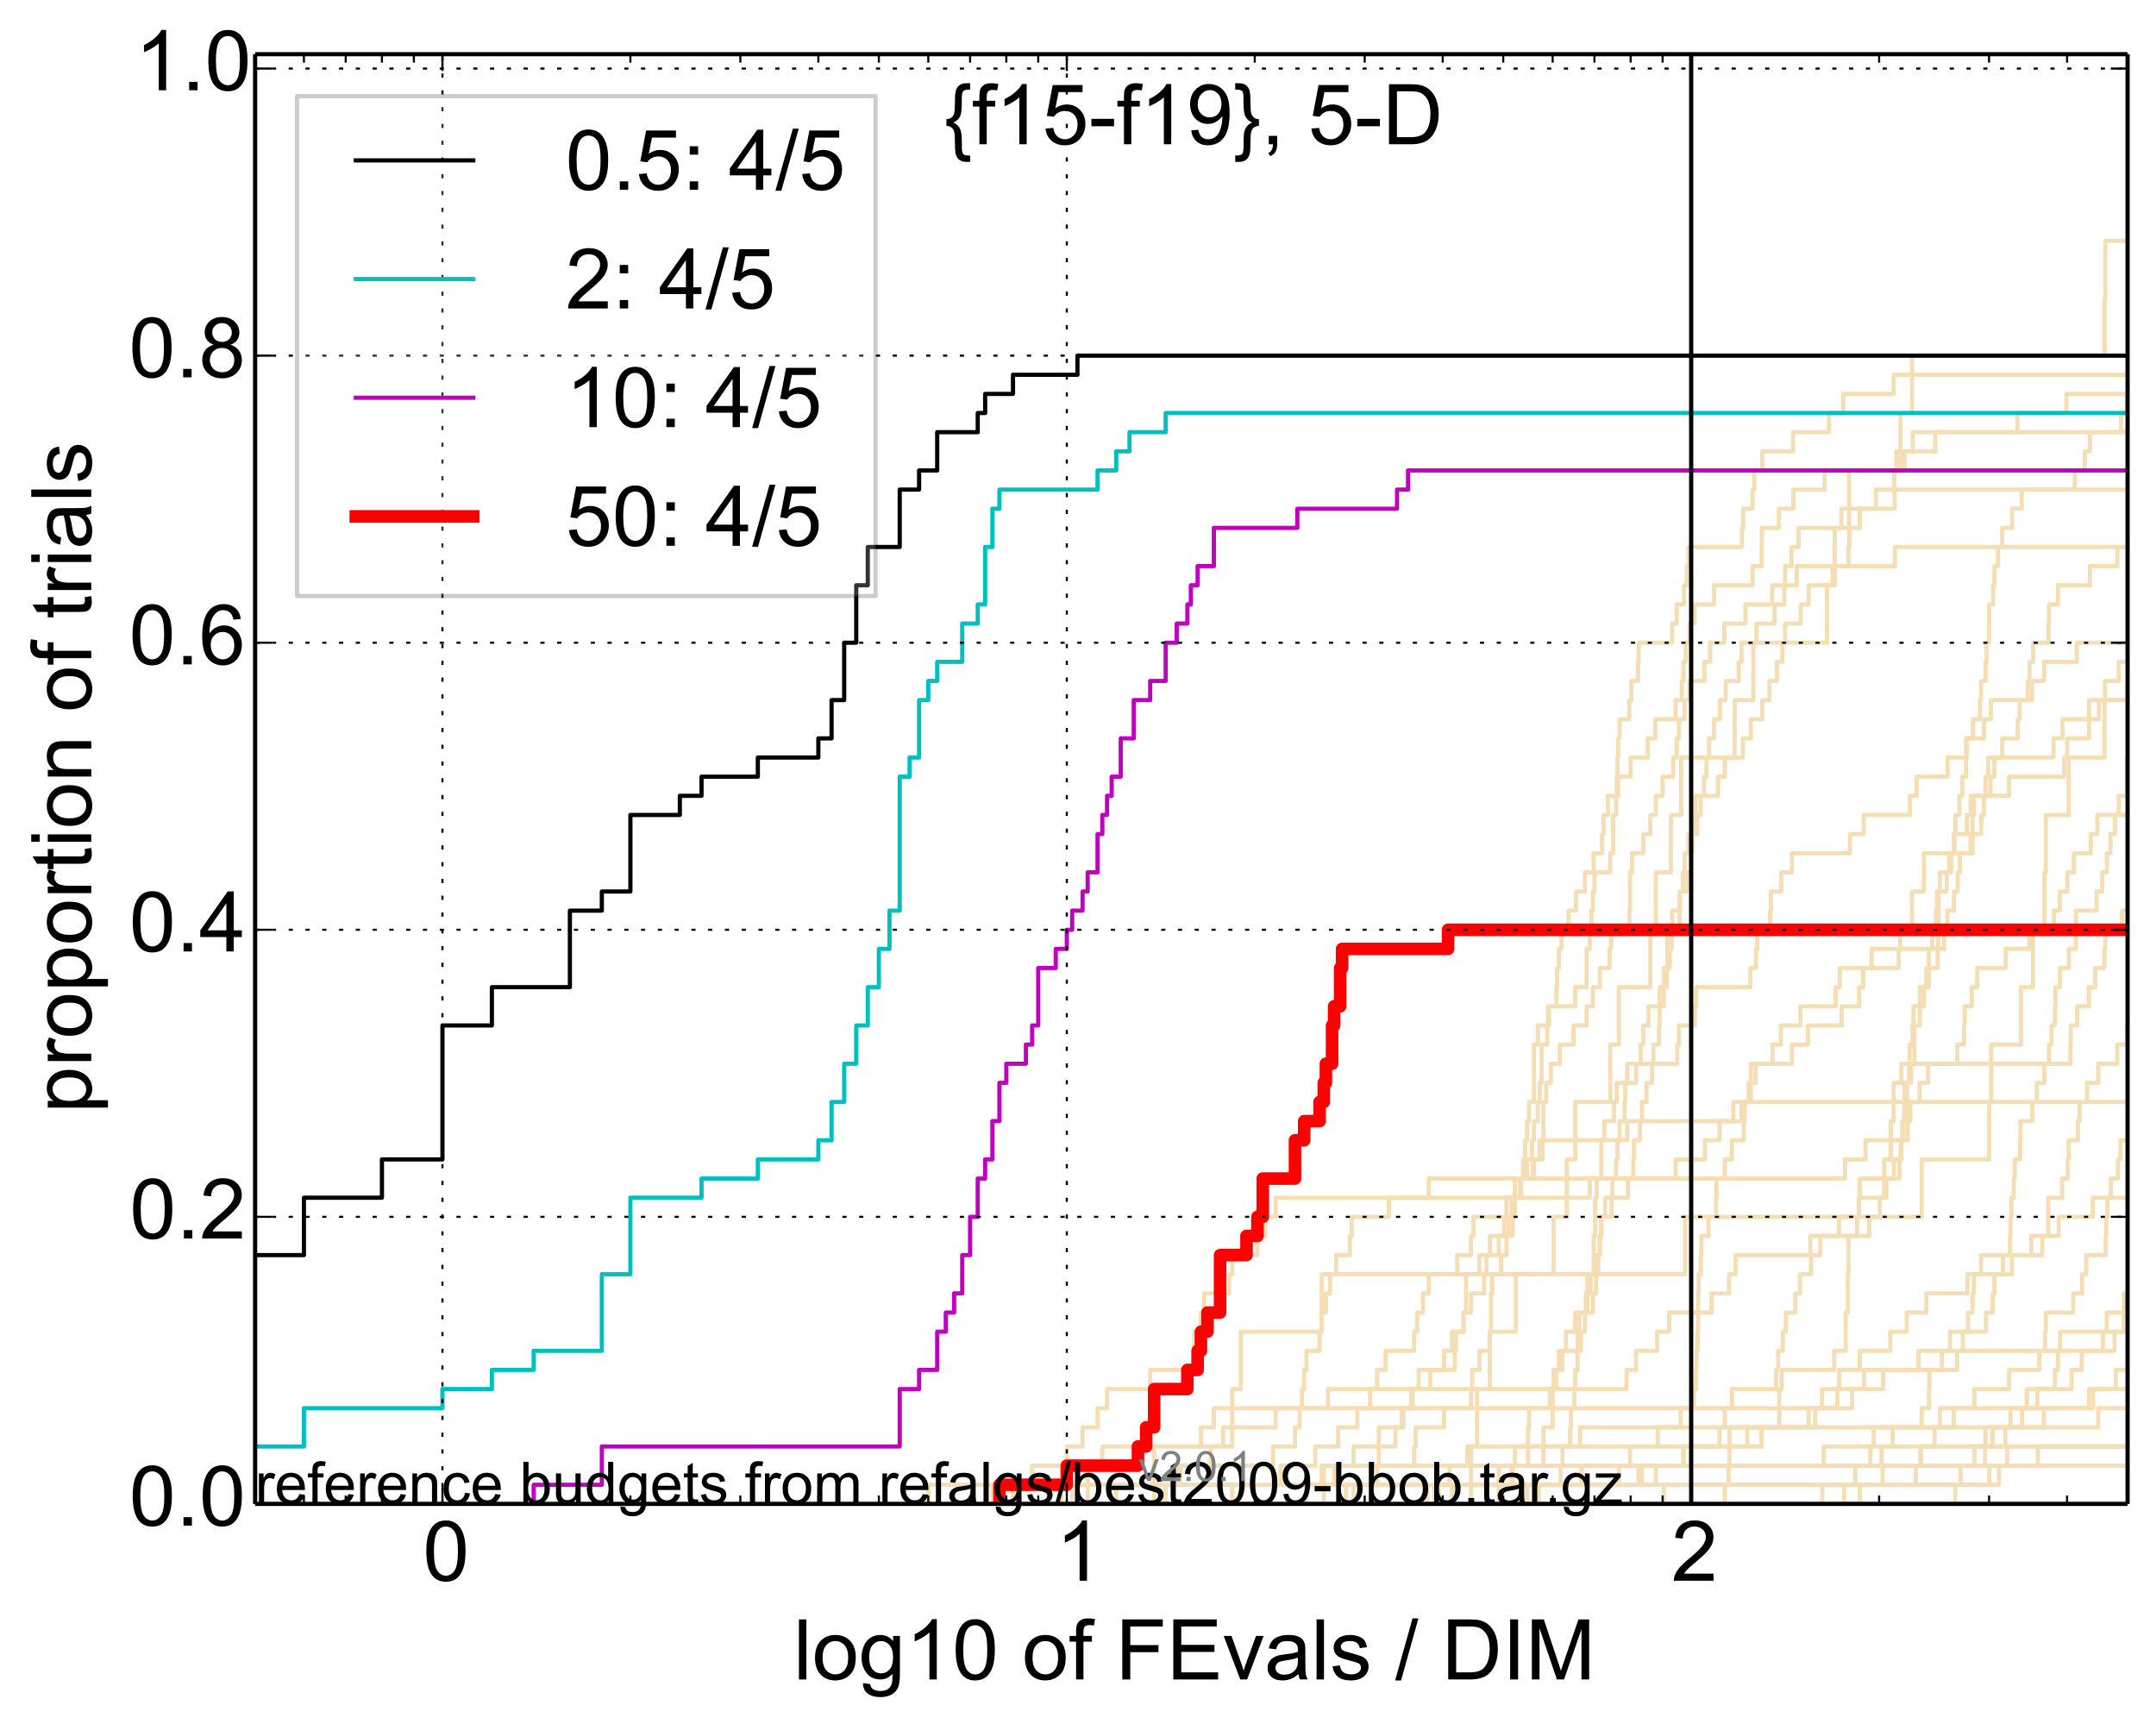 <?xml version="1.0" encoding="utf-8" standalone="no"?>
<!DOCTYPE svg PUBLIC "-//W3C//DTD SVG 1.1//EN"
  "http://www.w3.org/Graphics/SVG/1.1/DTD/svg11.dtd">
<!-- Created with matplotlib (http://matplotlib.org/) -->
<svg height="411pt" version="1.1" viewBox="0 0 514 411" width="514pt" xmlns="http://www.w3.org/2000/svg" xmlns:xlink="http://www.w3.org/1999/xlink">
 <defs>
  <style type="text/css">
*{stroke-linecap:butt;stroke-linejoin:round;}
  </style>
 </defs>
 <g id="figure_1">
  <g id="patch_1">
   <path d="
M0 411.783
L514.425 411.783
L514.425 0
L0 0
z
" style="fill:#ffffff;"/>
  </g>
  <g id="axes_1">
   <g id="patch_2">
    <path d="
M60.825 358.524
L507.225 358.524
L507.225 12.924
L60.825 12.924
z
" style="fill:#ffffff;"/>
   </g>
   <g id="line2d_1">
    <path clip-path="url(#p0ab5e1e507)" d="
M327.053 358.524
L327.053 353.961
L372.071 353.961
L372.071 349.399
L372.488 349.399
L372.488 344.836
L374.332 344.836
L374.332 340.274
L374.534 340.274
L374.534 335.712
L375.334 335.712
L375.334 331.149
L375.533 331.149
L375.533 326.587
L376.125 326.587
L376.125 322.025
L376.125 322.025
L376.125 317.462
L376.517 317.462
L376.517 312.9
L378.061 312.9
L378.061 308.337
L378.441 308.337
L378.441 303.775
L379.94 303.775
L379.94 299.213
L379.94 299.213
L379.94 294.65
L380.31 294.65
L380.31 290.088
L380.31 290.088
L380.31 285.526
L380.677 285.526
L380.677 280.963
L381.767 280.963
L381.767 276.401
L381.767 276.401
L381.767 271.838
L382.483 271.838
L382.483 267.276
L384.757 267.276
L384.757 262.714
L385.442 262.714
L385.442 258.151
L390.038 258.151
L390.038 253.589
L399.867 253.589
L399.867 249.027
L400.274 249.027
L400.274 244.464
L404.081 244.464
L404.081 239.902
L404.336 239.902
L404.336 235.339
L417.297 235.339
L417.297 230.777
L418.634 230.777
L418.634 226.215
L418.939 226.215
L418.939 221.652
L422.006 221.652
L422.006 217.09
L422.199 217.09
L422.199 212.527
L424.656 212.527
L424.656 207.965
L427.202 207.965
L427.202 203.403
L441.036 203.403
L441.036 198.84
L444.334 198.84
L444.334 194.278
L455.317 194.278
L455.317 189.716
L456.914 189.716
L456.914 185.153
L464.302 185.153
L464.302 180.591
L468.859 180.591
L468.859 176.028
L472.984 176.028
L472.984 171.466
L474.632 171.466
L474.632 166.904
L484.426 166.904
L484.426 162.341
L487.339 162.341
L487.339 157.779
L495.117 157.779
L495.117 153.217
L515.425 153.217" style="fill:none;stroke:#f5deb3;stroke-linecap:square;"/>
   </g>
   <g id="line2d_2">
    <path clip-path="url(#p0ab5e1e507)" d="
M266.118 358.524
L266.118 353.961
L280.543 353.961
L280.543 349.399
L303.514 349.399
L303.514 344.836
L308.735 344.836
L308.735 340.274
L309.84 340.274
L309.84 335.712
L310.385 335.712
L310.385 331.149
L310.926 331.149
L310.926 326.587
L311.463 326.587
L311.463 322.025
L314.591 322.025
L314.591 317.462
L315.098 317.462
L315.098 312.9
L316.101 312.9
L316.101 308.337
L317.088 308.337
L317.088 303.775
L318.54 303.775
L318.54 299.213
L321.808 299.213
L321.808 294.65
L322.262 294.65
L322.262 290.088
L331.12 290.088
L331.12 285.526
L340.633 285.526
L340.633 280.963
L439.874 280.963
L439.874 276.401
L444.743 276.401
L444.743 271.838
L454.796 271.838
L454.796 267.276
L455.433 267.276
L455.433 262.714
L457.642 262.714
L457.642 258.151
L459.67 258.151
L459.67 253.589
L466.621 253.589
L466.621 249.027
L468.248 249.027
L468.248 244.464
L468.389 244.464
L468.389 239.902
L470.065 239.902
L470.065 235.339
L471.384 235.339
L471.384 230.777
L478.172 230.777
L478.172 226.215
L483.797 226.215
L483.797 221.652
L489.688 221.652
L489.688 217.09
L491.064 217.09
L491.064 212.527
L492.864 212.527
L492.864 207.965
L494.428 207.965
L494.428 203.403
L498.46 203.403
L498.46 198.84
L500.01 198.84
L500.01 194.278
L515.425 194.278" style="fill:none;stroke:#f5deb3;stroke-linecap:square;"/>
   </g>
   <g id="line2d_3">
    <path clip-path="url(#p0ab5e1e507)" d="
M322.713 358.524
L322.713 353.961
L360.41 353.961
L360.41 349.399
L361.157 349.399
L361.157 344.836
L364.3 344.836
L364.3 340.274
L364.535 340.274
L364.535 335.712
L369.51 335.712
L369.51 331.149
L370.375 331.149
L370.375 326.587
L371.651 326.587
L371.651 322.025
L373.314 322.025
L373.314 317.462
L375.533 317.462
L375.533 312.9
L378.441 312.9
L378.441 308.337
L379.195 308.337
L379.195 303.775
L380.125 303.775
L380.125 299.213
L381.405 299.213
L381.405 294.65
L381.767 294.65
L381.767 290.088
L384.24 290.088
L384.24 285.526
L388.108 285.526
L388.108 280.963
L389.401 280.963
L389.401 276.401
L389.56 276.401
L389.56 271.838
L390.981 271.838
L390.981 267.276
L391.448 267.276
L391.448 262.714
L392.524 262.714
L392.524 258.151
L393.882 258.151
L393.882 253.589
L394.18 253.589
L394.18 249.027
L395.504 249.027
L395.504 244.464
L395.649 244.464
L395.649 235.339
L397.369 235.339
L397.369 230.777
L398.073 230.777
L398.073 226.215
L398.491 226.215
L398.491 221.652
L400.409 221.652
L400.409 217.09
L400.544 217.09
L400.544 212.527
L402.14 212.527
L402.14 207.965
L403.183 207.965
L403.183 203.403
L403.441 203.403
L403.441 198.84
L403.698 198.84
L403.698 194.278
L404.209 194.278
L404.209 189.716
L406.213 189.716
L406.213 185.153
L406.827 185.153
L406.827 180.591
L407.435 180.591
L407.435 176.028
L408.635 176.028
L408.635 171.466
L410.045 171.466
L410.045 166.904
L411.426 166.904
L411.426 162.341
L414.536 162.341
L414.536 157.779
L415.184 157.779
L415.184 153.217
L418.736 153.217
L418.736 148.654
L423.06 148.654
L423.06 144.092
L425.394 144.092
L425.394 139.529
L425.577 139.529
L425.577 134.967
L427.113 134.967
L427.113 130.405
L428.788 130.405
L428.788 125.842
L438.989 125.842
L438.989 121.28
L447.211 121.28
L447.211 116.718
L451.575 116.718
L451.575 112.155
L452.123 112.155
L452.123 107.593
L456.006 107.593
L456.006 103.03
L480.949 103.03
L480.949 98.468
L492.638 98.468
L492.638 93.906
L510.305 93.906
L510.305 89.343
L515.425 89.343
L515.425 89.343" style="fill:none;stroke:#f5deb3;stroke-linecap:square;"/>
   </g>
   <g id="line2d_4">
    <path clip-path="url(#p0ab5e1e507)" d="
M221.309 358.524
L221.309 353.961
L394.772 353.961
L394.772 349.399
L478.536 349.399
L478.536 344.836
L514.828 344.836
L514.828 340.274
L515.425 340.274" style="fill:none;stroke:#f5deb3;stroke-linecap:square;"/>
   </g>
   <g id="line2d_5">
    <path clip-path="url(#p0ab5e1e507)" d="
M350.695 358.524
L350.695 344.836
L352.135 344.836
L352.135 331.149
L355.194 331.149
L355.194 317.462
L361.405 317.462
L361.405 303.775
L370.375 303.775
L370.375 290.088
L373.519 290.088
L373.519 276.401
L375.533 276.401
L375.533 262.714
L383.892 262.714
L383.892 249.027
L385.95 249.027
L385.95 235.339
L393.433 235.339
L393.433 221.652
L394.772 221.652
L394.772 207.965
L398.352 207.965
L398.352 194.278
L400.812 194.278
L400.812 180.591
L413.553 180.591
L413.553 166.904
L418.02 166.904
L418.02 153.217
L435.555 153.217
L435.555 139.529
L437.409 139.529
L437.409 125.842
L440.82 125.842
L440.82 112.155
L453.086 112.155
L453.086 98.468
L455.835 98.468
L455.835 84.781
L501.75 84.781
L501.75 71.094
L501.919 71.094
L501.919 57.407
L515.425 57.407" style="fill:none;stroke:#f5deb3;stroke-linecap:square;"/>
   </g>
   <g id="line2d_6">
    <path clip-path="url(#p0ab5e1e507)" d="
M293.75 358.524
L293.75 353.961
L305.301 353.961
L305.301 349.399
L313.565 349.399
L313.565 344.836
L319.017 344.836
L319.017 340.274
L323.604 340.274
L323.604 335.712
L326.632 335.712
L326.632 331.149
L328.3 331.149
L328.3 326.587
L330.327 326.587
L330.327 322.025
L337.138 322.025
L337.138 317.462
L337.852 317.462
L337.852 312.9
L339.257 312.9
L339.257 308.337
L340.633 308.337
L340.633 303.775
L347.41 303.775
L347.41 299.213
L350.695 299.213
L350.695 294.65
L351.275 294.65
L351.275 290.088
L359.145 290.088
L359.145 285.526
L362.627 285.526
L362.627 280.963
L365.7 280.963
L365.7 276.401
L367.745 276.401
L367.745 271.838
L367.969 271.838
L367.969 262.714
L368.634 262.714
L368.634 258.151
L369.728 258.151
L369.728 253.589
L371.861 253.589
L371.861 249.027
L375.135 249.027
L375.135 244.464
L378.251 244.464
L378.251 239.902
L379.755 239.902
L379.755 235.339
L381.405 235.339
L381.405 230.777
L383.718 230.777
L383.718 226.215
L384.066 226.215
L384.066 221.652
L388.433 221.652
L388.433 217.09
L388.596 217.09
L388.596 207.965
L389.08 207.965
L389.08 203.403
L391.757 203.403
L391.757 198.84
L393.433 198.84
L393.433 194.278
L394.772 194.278
L394.772 189.716
L396.371 189.716
L396.371 185.153
L398.907 185.153
L398.907 180.591
L399.73 180.591
L399.73 176.028
L400.274 176.028
L400.274 171.466
L401.612 171.466
L401.612 166.904
L402.794 166.904
L402.794 162.341
L406.337 162.341
L406.337 157.779
L407.677 157.779
L407.677 153.217
L411.083 153.217
L411.083 148.654
L416.143 148.654
L416.143 144.092
L422.487 144.092
L422.487 139.529
L428.351 139.529
L428.351 134.967
L451.758 134.967
L451.758 130.405
L515.425 130.405
L515.425 130.405" style="fill:none;stroke:#f5deb3;stroke-linecap:square;"/>
   </g>
   <g id="line2d_7">
    <path clip-path="url(#p0ab5e1e507)" d="
M411.198 358.524
L411.198 353.961
L456.744 353.961
L456.744 349.399
L457.975 349.399
L457.975 344.836
L515.425 344.836" style="fill:none;stroke:#f5deb3;stroke-linecap:square;"/>
   </g>
   <g id="line2d_8">
    <path clip-path="url(#p0ab5e1e507)" d="
M315.601 358.524
L315.601 353.961
L315.601 353.961
L315.601 349.399
L322.713 349.399
L322.713 344.836
L332.678 344.836
L332.678 340.274
L334.199 340.274
L334.199 335.712
L336.778 335.712
L336.778 331.149
L338.206 331.149
L338.206 326.587
L344.271 326.587
L344.271 322.025
L346.173 322.025
L346.173 317.462
L348.924 317.462
L348.924 312.9
L349.52 312.9
L349.52 308.337
L349.52 308.337
L349.52 303.775
L352.702 303.775
L352.702 299.213
L357.331 299.213
L357.331 294.65
L358.632 294.65
L358.632 290.088
L360.41 290.088
L360.41 285.526
L361.157 285.526
L361.157 280.963
L365.469 280.963
L365.469 276.401
L367.071 276.401
L367.071 271.838
L387.944 271.838
L387.944 267.276
L415.184 267.276
L415.184 262.714
L515.425 262.714" style="fill:none;stroke:#f5deb3;stroke-linecap:square;"/>
   </g>
   <g id="line2d_9">
    <path clip-path="url(#p0ab5e1e507)" d="
M253.025 358.524
L253.025 353.961
L259.307 353.961
L259.307 349.399
L262.802 349.399
L262.802 344.836
L286.311 344.836
L286.311 340.274
L289.39 340.274
L289.39 335.712
L441.538 335.712
L441.538 331.149
L444.403 331.149
L444.403 326.587
L457.363 326.587
L457.363 322.025
L504.099 322.025
L504.099 317.462
L514.343 317.462
L514.343 312.9
L515.425 312.9" style="fill:none;stroke:#f5deb3;stroke-linecap:square;"/>
   </g>
   <g id="line2d_10">
    <path clip-path="url(#p0ab5e1e507)" d="
M466.134 358.524
L466.134 353.961
L467.392 353.961
L467.392 349.399
L473.247 349.399
L473.247 344.836
L475.016 344.836
L475.016 340.274
L482.065 340.274
L482.065 335.712
L483.2 335.712
L483.2 331.149
L489.891 331.149
L489.891 326.587
L490.631 326.587
L490.631 322.025
L491.13 322.025
L491.13 317.462
L502.255 317.462
L502.255 312.9
L506.34 312.9
L506.34 308.337
L508.884 308.337
L508.884 303.775
L511.96 303.775
L511.96 299.213
L515.425 299.213" style="fill:none;stroke:#f5deb3;stroke-linecap:square;"/>
   </g>
   <g id="line2d_11">
    <path clip-path="url(#p0ab5e1e507)" d="
M443.369 358.524
L443.369 353.961
L474.246 353.961
L474.246 349.399
L485.809 349.399
L485.809 344.836
L515.425 344.836" style="fill:none;stroke:#f5deb3;stroke-linecap:square;"/>
   </g>
   <g id="line2d_12">
    <path clip-path="url(#p0ab5e1e507)" d="
M311.463 358.524
L311.463 353.961
L328.3 353.961
L328.3 349.399
L328.71 349.399
L328.71 340.274
L334.574 340.274
L334.574 335.712
L336.415 335.712
L336.415 331.149
L340.972 331.149
L340.972 326.587
L346.794 326.587
L346.794 322.025
L347.103 322.025
L347.103 317.462
L348.924 317.462
L348.924 312.9
L350.695 312.9
L350.695 308.337
L353.821 308.337
L353.821 303.775
L354.374 303.775
L354.374 299.213
L355.194 299.213
L355.194 294.65
L360.66 294.65
L360.66 290.088
L361.157 290.088
L361.157 280.963
L364.063 280.963
L364.063 276.401
L365.237 276.401
L365.237 271.838
L365.7 271.838
L365.7 267.276
L366.617 267.276
L366.617 262.714
L367.071 262.714
L367.071 258.151
L367.521 258.151
L367.521 249.027
L368.854 249.027
L368.854 244.464
L369.074 244.464
L369.074 239.902
L375.533 239.902
L375.533 235.339
L378.251 235.339
L378.251 226.215
L379.007 226.215
L379.007 221.652
L379.382 221.652
L379.382 217.09
L379.755 217.09
L379.755 212.527
L380.125 212.527
L380.125 207.965
L383.892 207.965
L383.892 203.403
L384.585 203.403
L384.585 194.278
L385.271 194.278
L385.271 189.716
L385.781 189.716
L385.781 185.153
L388.757 185.153
L388.757 180.591
L392.828 180.591
L392.828 176.028
L394.624 176.028
L394.624 171.466
L399.457 171.466
L399.457 166.904
L400.946 166.904
L400.946 162.341
L401.347 162.341
L401.347 157.779
L401.877 157.779
L401.877 153.217
L402.794 153.217
L402.794 148.654
L403.954 148.654
L403.954 144.092
L408.635 144.092
L408.635 139.529
L417.814 139.529
L417.814 134.967
L419.944 134.967
L420.044 125.842
L424.097 125.842
L424.097 121.28
L427.558 121.28
L427.558 116.718
L435.004 116.718
L435.004 112.155
L454.035 112.155
L454.035 107.593
L461.374 107.593
L461.374 103.03
L515.425 103.03
L515.425 103.03" style="fill:none;stroke:#f5deb3;stroke-linecap:square;"/>
   </g>
   <g id="line2d_13">
    <path clip-path="url(#p0ab5e1e507)" d="
M364.063 358.524
L364.063 353.961
L376.906 353.961
L376.906 349.399
L457.808 349.399
L457.808 344.836
L478.091 344.836
L478.091 340.274
L487.269 340.274
L487.269 335.712
L499.049 335.712
L499.049 331.149
L515.425 331.149" style="fill:none;stroke:#f5deb3;stroke-linecap:square;"/>
   </g>
   <g id="line2d_14">
    <path clip-path="url(#p0ab5e1e507)" d="
M236.59 358.524
L236.59 353.961
L377.1 353.961
L377.1 349.399
L388.596 349.399
L388.596 344.836
L395.212 344.836
L395.212 340.274
L400.678 340.274
L400.678 335.712
L403.826 335.712
L403.826 331.149
L404.336 331.149
L404.336 326.587
L404.463 326.587
L404.463 322.025
L404.716 322.025
L404.716 317.462
L404.842 317.462
L404.842 308.337
L404.968 308.337
L404.968 303.775
L405.469 303.775
L405.469 299.213
L405.594 299.213
L405.594 294.65
L407.314 294.65
L407.314 290.088
L409.108 290.088
L409.108 285.526
L409.226 285.526
L409.226 280.963
L411.198 280.963
L411.198 276.401
L412.889 276.401
L412.889 271.838
L415.719 271.838
L415.719 267.276
L415.931 267.276
L415.931 262.714
L416.88 262.714
L416.88 258.151
L417.401 258.151
L417.401 253.589
L422.583 253.589
L422.583 249.027
L424.563 249.027
L424.563 244.464
L429.221 244.464
L429.221 239.902
L437.637 239.902
L437.637 235.339
L438.616 235.339
L438.616 230.777
L452.666 230.777
L452.666 226.215
L460.634 226.215
L460.634 221.652
L461.531 221.652
L461.531 217.09
L461.793 217.09
L461.793 212.527
L464.101 212.527
L464.101 207.965
L465.15 207.965
L465.15 203.403
L465.841 203.403
L465.841 198.84
L466.183 198.84
L466.183 194.278
L467.104 194.278
L467.104 189.716
L467.821 189.716
L467.821 185.153
L468.719 185.153
L468.719 176.028
L470.386 176.028
L470.386 171.466
L472.011 171.466
L472.011 166.904
L472.278 166.904
L472.278 162.341
L473.378 162.341
L473.378 157.779
L473.596 157.779
L473.596 153.217
L474.159 153.217
L474.203 144.092
L475.186 144.092
L475.186 139.529
L475.483 139.529
L475.483 134.967
L476.322 134.967
L476.322 130.405
L477.316 130.405
L477.316 125.842
L479.694 125.842
L479.694 121.28
L481.989 121.28
L481.989 116.718
L494.648 116.718
L494.648 112.155
L497.022 112.155
L497.022 107.593
L498.252 107.593
L498.252 103.03
L505.681 103.03
L505.681 98.468
L507.096 98.468
L507.096 93.906
L515.425 93.906
L515.425 93.906" style="fill:none;stroke:#f5deb3;stroke-linecap:square;"/>
   </g>
   <g id="line2d_15">
    <path clip-path="url(#p0ab5e1e507)" d="
M396.658 358.524
L396.658 353.961
L412.105 353.961
L412.105 349.399
L412.33 349.399
L412.33 344.836
L412.33 344.836
L412.33 340.274
L424.191 340.274
L424.191 335.712
L424.191 335.712
L424.191 331.149
L424.749 331.149
L424.749 326.587
L437.257 326.587
L437.257 322.025
L440.021 322.025
L440.021 317.462
L440.021 317.462
L440.021 312.9
L440.53 312.9
L440.53 308.337
L440.53 308.337
L440.53 303.775
L440.675 303.775
L440.675 299.213
L440.675 299.213
L440.675 294.65
L445.621 294.65
L445.621 290.088
L448.12 290.088
L448.12 285.526
L449.208 285.526
L449.208 280.963
L449.208 280.963
L449.208 276.401
L450.775 276.401
L450.775 271.838
L450.775 271.838
L450.775 267.276
L451.452 267.276
L451.452 262.714
L451.452 262.714
L451.452 258.151
L453.265 258.151
L453.265 253.589
L456.405 253.589
L456.405 249.027
L456.405 249.027
L456.405 244.464
L457.697 244.464
L457.697 239.902
L457.697 239.902
L457.697 235.339
L459.831 235.339
L459.831 230.777
L459.831 230.777
L459.831 226.215
L462.053 226.215
L462.053 221.652
L462.157 221.652
L462.157 217.09
L462.157 217.09
L462.157 212.527
L462.468 212.527
L462.468 207.965
L464.703 207.965
L464.703 203.403
L470.248 203.403
L470.248 198.84
L470.248 198.84
L470.248 194.278
L470.614 194.278
L470.614 189.716
L478.978 189.716
L478.978 185.153
L492.117 185.153
L492.117 180.591
L492.832 180.591
L492.832 176.028
L498.044 176.028
L498.044 171.466
L498.044 171.466
L498.044 166.904
L501.835 166.904
L501.835 162.341
L505.123 162.341
L505.123 157.779
L515.425 157.779" style="fill:none;stroke:#f5deb3;stroke-linecap:square;"/>
   </g>
   <g id="line2d_16">
    <path clip-path="url(#p0ab5e1e507)" d="
M259.307 358.524
L259.307 353.961
L281.399 353.961
L281.399 349.399
L288.634 349.399
L288.634 344.836
L291.607 344.836
L291.607 340.274
L304.115 340.274
L304.115 335.712
L316.596 335.712
L316.596 331.149
L387.78 331.149
L387.78 326.587
L390.038 326.587
L390.038 322.025
L395.065 322.025
L395.065 317.462
L397.933 317.462
L397.933 312.9
L408.038 312.9
L408.038 308.337
L412.217 308.337
L412.217 303.775
L413.773 303.775
L413.773 299.213
L431.597 299.213
L431.597 294.65
L438.391 294.65
L438.391 290.088
L443.161 290.088
L443.161 285.526
L449.713 285.526
L449.713 280.963
L451.514 280.963
L451.514 276.401
L453.146 276.401
L453.146 271.838
L453.503 271.838
L453.503 267.276
L454.504 267.276
L454.504 262.714
L454.679 262.714
L454.679 258.151
L455.605 258.151
L455.605 253.589
L493.603 253.589
L493.603 249.027
L493.667 249.027
L493.667 244.464
L495.211 244.464
L495.211 239.902
L498.014 239.902
L498.014 235.339
L499.517 235.339
L499.517 230.777
L501.694 230.777
L501.694 226.215
L501.919 226.215
L501.919 221.652
L505.893 221.652
L505.893 217.09
L509.959 217.09
L509.959 212.527
L513.901 212.527
L513.901 207.965
L514.62 207.965
L514.62 203.403
L514.92 203.403
L514.92 198.84
L515.425 198.84" style="fill:none;stroke:#f5deb3;stroke-linecap:square;"/>
   </g>
   <g id="line2d_17">
    <path clip-path="url(#p0ab5e1e507)" d="
M346.173 358.524
L346.173 357.003
L346.173 357.003
L346.173 357.003
L346.173 355.482
L346.173 355.482
L346.173 355.482
L346.173 353.961
L391.448 353.961
L391.448 349.399
L434.767 349.399
L434.767 344.836
L461.216 344.836
L461.216 340.274
L462.468 340.274
L462.468 335.712
L470.705 335.712
L470.705 331.149
L478.978 331.149
L478.978 326.587
L486.168 326.587
L486.168 322.025
L487.55 322.025
L487.55 317.462
L487.725 317.462
L487.725 312.9
L494.27 312.9
L494.27 308.337
L496.383 308.337
L496.383 303.775
L497.355 303.775
L497.355 299.213
L502.003 299.213
L502.003 294.65
L502.143 294.65
L502.143 290.088
L502.422 290.088
L502.422 285.526
L503.225 285.526
L503.225 280.963
L504.908 280.963
L504.908 276.401
L505.522 276.401
L505.522 271.838
L507.714 271.838
L507.714 267.276
L508.2 267.276
L508.2 262.714
L510.058 262.714
L510.058 258.151
L510.28 258.151
L510.379 249.027
L510.404 249.027
L510.404 244.464
L514.366 244.464
L514.366 239.902
L515.425 239.902
L515.425 239.902" style="fill:none;stroke:#f5deb3;stroke-linecap:square;"/>
   </g>
   <g id="line2d_18">
    <path clip-path="url(#p0ab5e1e507)" d="
M241.503 358.524
L241.503 353.961
L246.068 353.961
L246.068 349.399
L254.331 349.399
L254.331 344.836
L258.098 344.836
L258.098 340.274
L261.658 340.274
L261.658 335.712
L263.926 335.712
L263.926 331.149
L274.209 331.149
L274.209 326.587
L284.715 326.587
L284.715 317.462
L286.311 317.462
L286.311 312.9
L287.095 312.9
L287.095 308.337
L293.043 308.337
L293.043 303.775
L293.75 303.775
L293.75 299.213
L299.783 299.213
L299.783 294.65
L301.676 294.65
L301.676 290.088
L304.115 290.088
L304.115 285.526
L379.007 285.526
L379.007 280.963
L399.457 280.963
L399.457 276.401
L406.46 276.401
L406.46 271.838
L409.929 271.838
L409.929 267.276
L413.221 267.276
L413.221 262.714
L417.401 262.714
L417.401 258.151
L418.532 258.151
L418.532 253.589
L427.202 253.589
L427.202 249.027
L431.011 249.027
L431.011 244.464
L439.063 244.464
L439.063 239.902
L443.23 239.902
L443.23 235.339
L444.197 235.339
L444.197 230.777
L446.222 230.777
L446.222 226.215
L453.026 226.215
L453.026 221.652
L455.835 221.652
L455.835 212.527
L458.636 212.527
L458.691 203.403
L465.939 203.403
L465.939 198.84
L468.906 198.84
L468.906 194.278
L469.835 194.278
L469.835 189.716
L474.546 189.716
L474.546 185.153
L475.44 185.153
L475.44 180.591
L489.552 180.591
L489.552 176.028
L491.724 176.028
L491.724 171.466
L500.385 171.466
L500.385 166.904
L508.327 166.904
L508.327 162.341
L513.222 162.341
L513.222 157.779
L515.425 157.779
L515.425 157.779" style="fill:none;stroke:#f5deb3;stroke-linecap:square;"/>
   </g>
   <g id="line2d_19">
    <path clip-path="url(#p0ab5e1e507)" d="
M341.98 358.524
L341.98 353.961
L357.331 353.961
L357.331 349.399
L448.57 349.399
L448.57 344.836
L451.207 344.836
L451.207 340.274
L465.792 340.274
L465.792 335.712
L498.044 335.712
L498.044 331.149
L504.424 331.149
L504.424 326.587
L515.425 326.587" style="fill:none;stroke:#f5deb3;stroke-linecap:square;"/>
   </g>
   <g id="line2d_20">
    <path clip-path="url(#p0ab5e1e507)" d="
M342.972 358.524
L342.972 353.961
L385.95 353.961
L385.95 349.399
L401.347 349.399
L401.347 344.836
L409.929 344.836
L409.929 340.274
L411.198 340.274
L411.198 335.712
L412.889 335.712
L412.889 331.149
L423.439 331.149
L423.439 326.587
L423.91 326.587
L423.91 322.025
L425.026 322.025
L425.026 317.462
L425.76 317.462
L425.76 312.9
L428 312.9
L428 308.337
L429.135 308.337
L429.135 303.775
L431.763 303.775
L431.763 299.213
L433.969 299.213
L433.969 294.65
L442.741 294.65
L442.741 290.088
L443.161 290.088
L443.161 285.526
L443.369 285.526
L443.369 280.963
L452.847 280.963
L452.847 276.401
L453.265 276.401
L453.265 271.838
L453.681 271.838
L453.681 267.276
L453.976 267.276
L453.976 262.714
L454.035 262.714
L454.035 258.151
L455.144 258.151
L455.144 253.589
L455.26 253.589
L455.26 249.027
L455.949 249.027
L455.949 244.464
L456.177 244.464
L456.177 239.902
L458.691 239.902
L458.691 235.339
L459.236 235.339
L459.236 230.777
L461.949 230.777
L461.949 226.215
L463.493 226.215
L463.493 221.652
L464.252 221.652
L464.252 217.09
L465.841 217.09
L465.841 212.527
L466.718 212.527
L466.718 207.965
L467.248 207.965
L467.248 203.403
L469.789 203.403
L469.789 198.84
L472.322 198.84
L472.322 194.278
L472.984 194.278
L472.984 189.716
L473.378 189.716
L473.378 185.153
L473.987 185.153
L473.987 180.591
L477.357 180.591
L477.357 176.028
L481.027 176.028
L481.027 171.466
L481.49 171.466
L481.49 166.904
L483.425 166.904
L483.425 162.341
L483.871 162.341
L483.871 157.779
L484.719 157.779
L484.719 153.217
L488.351 153.217
L488.351 148.654
L488.49 148.654
L488.49 144.092
L490.631 144.092
L490.631 139.529
L498.252 139.529
L498.252 134.967
L504.801 134.967
L504.801 130.405
L511.888 130.405
L511.888 125.842
L515.425 125.842" style="fill:none;stroke:#f5deb3;stroke-linecap:square;"/>
   </g>
   <g id="line2d_21">
    <path clip-path="url(#p0ab5e1e507)" d="
M340.292 358.524
L340.292 353.961
L345.545 353.961
L345.545 349.399
L364.3 349.399
L364.3 344.836
L416.565 344.836
L416.565 340.274
L431.179 340.274
L431.179 335.712
L438.015 335.712
L438.015 331.149
L438.466 331.149
L438.466 326.587
L443.369 326.587
L443.369 322.025
L450.651 322.025
L450.651 317.462
L454.563 317.462
L454.563 312.9
L459.236 312.9
L459.236 308.337
L469.046 308.337
L469.046 303.775
L477.521 303.775
L477.521 299.213
L484.278 299.213
L484.278 294.65
L490.797 294.65
L490.797 290.088
L498.932 290.088
L498.932 285.526
L508.632 285.526
L508.632 280.963
L509.211 280.963
L509.211 276.401
L511.695 276.401
L511.695 271.838
L515.425 271.838" style="fill:none;stroke:#f5deb3;stroke-linecap:square;"/>
   </g>
   <g id="line2d_22">
    <path clip-path="url(#p0ab5e1e507)" d="
M320.891 358.524
L320.891 353.961
L390.668 353.961
L390.668 349.399
L401.347 349.399
L401.347 344.836
L419.944 344.836
L419.944 340.274
L500.213 340.274
L500.213 335.712
L515.425 335.712" style="fill:none;stroke:#f5deb3;stroke-linecap:square;"/>
   </g>
   <g id="line2d_23">
    <path clip-path="url(#p0ab5e1e507)" d="
M434.449 358.524
L434.449 353.961
L476.572 353.961
L476.572 349.399
L509.336 349.399
L509.336 344.836
L511.187 344.836
L511.187 340.274
L514.805 340.274
L514.805 335.712
L515.425 335.712" style="fill:none;stroke:#f5deb3;stroke-linecap:square;"/>
   </g>
   <g id="line2d_24">
    <path clip-path="url(#p0ab5e1e507)" d="
M366.844 358.524
L366.844 353.961
L448.826 353.961
L448.826 349.399
L470.705 349.399
L470.705 344.836
L473.335 344.836
L473.335 340.274
L479.297 340.274
L479.297 335.712
L485.701 335.712
L485.701 331.149
L493.858 331.149
L493.858 326.587
L496.292 326.587
L496.292 322.025
L501.327 322.025
L501.327 317.462
L506.287 317.462
L506.287 312.9
L507.018 312.9
L507.018 308.337
L507.791 308.337
L507.791 303.775
L508.378 303.775
L508.378 299.213
L508.404 299.213
L508.404 294.65
L513.174 294.65
L513.174 290.088
L514.25 290.088
L514.25 285.526
L515.425 285.526" style="fill:none;stroke:#f5deb3;stroke-linecap:square;"/>
   </g>
   <g id="line2d_25">
    <path clip-path="url(#p0ab5e1e507)" d="
M357.331 358.524
L357.331 353.961
L360.66 353.961
L360.66 349.399
L367.969 349.399
L367.969 340.274
L370.16 340.274
L370.16 331.149
L371.016 331.149
L371.016 326.587
L372.488 326.587
L372.488 322.025
L376.906 322.025
L376.906 317.462
L377.87 317.462
L377.87 312.9
L379.755 312.9
L379.755 308.337
L380.494 308.337
L380.494 303.775
L381.042 303.775
L381.042 299.213
L381.405 299.213
L381.405 294.65
L381.767 294.65
L381.767 290.088
L382.661 290.088
L382.661 285.526
L384.413 285.526
L384.413 280.963
L385.271 280.963
L385.271 276.401
L385.611 276.401
L385.611 271.838
L386.118 271.838
L386.118 267.276
L387.286 267.276
L387.286 262.714
L387.451 262.714
L387.451 258.151
L387.944 258.151
L387.944 253.589
L391.137 253.589
L391.137 249.027
L391.757 249.027
L391.757 244.464
L392.98 244.464
L392.98 239.902
L396.658 239.902
L396.658 230.777
L397.511 230.777
L397.511 221.652
L398.63 221.652
L398.63 217.09
L400.409 217.09
L400.409 212.527
L401.214 212.527
L401.214 207.965
L401.612 207.965
L401.612 203.403
L402.533 203.403
L402.533 198.84
L404.589 198.84
L404.589 194.278
L405.469 194.278
L405.469 189.716
L409.579 189.716
L409.579 185.153
L411.198 185.153
L411.198 180.591
L415.505 180.591
L415.505 176.028
L417.401 176.028
L417.401 171.466
L420.143 171.466
L420.143 166.904
L421.812 166.904
L421.812 162.341
L423.628 162.341
L423.628 157.779
L424.934 157.779
L424.934 153.217
L425.577 153.217
L425.577 148.654
L429.308 148.654
L429.308 144.092
L431.179 144.092
L431.179 139.529
L436.874 139.529
L436.874 134.967
L440.675 134.967
L440.675 130.405
L440.892 130.405
L440.892 125.842
L443.369 125.842
L443.369 121.28
L451.697 121.28
L451.697 116.718
L515.4 116.718
L515.4 112.155
L515.425 112.155" style="fill:none;stroke:#f5deb3;stroke-linecap:square;"/>
   </g>
   <g id="line2d_26">
    <path clip-path="url(#p0ab5e1e507)" d="
M439.654 358.524
L439.654 353.961
L442.319 353.961
L442.319 349.399
L445.889 349.399
L445.889 344.836
L446.685 344.836
L446.685 340.274
L458.141 340.274
L458.141 335.712
L459.885 335.712
L459.885 331.149
L459.993 331.149
L459.993 326.587
L466.572 326.587
L466.572 322.025
L467.964 322.025
L467.964 317.462
L469.186 317.462
L469.186 312.9
L470.248 312.9
L470.248 308.337
L470.568 308.337
L470.568 303.775
L472.278 303.775
L472.278 299.213
L479.178 299.213
L479.178 294.65
L479.337 294.65
L479.337 290.088
L479.536 290.088
L479.536 285.526
L480.089 285.526
L480.089 280.963
L480.325 280.963
L480.325 276.401
L481.606 276.401
L481.606 271.838
L481.682 271.838
L481.682 267.276
L484.499 267.276
L484.499 262.714
L485.593 262.714
L485.593 258.151
L487.374 258.151
L487.374 253.589
L488.49 253.589
L488.49 249.027
L489.074 249.027
L489.074 244.464
L489.891 244.464
L489.891 239.902
L490.026 239.902
L490.026 235.339
L491.097 235.339
L491.097 230.777
L493.219 230.777
L493.219 226.215
L494.899 226.215
L494.899 221.652
L494.93 221.652
L494.93 217.09
L499.837 217.09
L499.837 212.527
L501.185 212.527
L501.185 207.965
L502.283 207.965
L502.283 203.403
L503.17 203.403
L503.17 198.84
L504.208 198.84
L504.208 194.278
L505.123 194.278
L505.123 189.716
L507.121 189.716
L507.121 185.153
L507.121 185.153
L507.121 180.591
L508.175 180.591
L508.175 176.028
L508.708 176.028
L508.708 171.466
L509.035 171.466
L509.035 166.904
L511.671 166.904
L511.671 162.341
L512.63 162.341
L512.63 157.779
L513.971 157.779
L513.971 153.217
L514.018 153.217
L514.018 148.654
L515.425 148.654" style="fill:none;stroke:#f5deb3;stroke-linecap:square;"/>
   </g>
   <g id="line2d_27">
    <path clip-path="url(#p0ab5e1e507)" d="
M277.904 358.524
L277.904 353.961
L318.06 353.961
L318.06 349.399
L337.138 349.399
L337.138 344.836
L337.496 344.836
L337.496 340.274
L344.271 340.274
L344.271 335.712
L350.695 335.712
L350.695 331.149
L350.986 331.149
L350.986 326.587
L352.702 326.587
L352.702 322.025
L355.194 322.025
L355.194 317.462
L355.465 317.462
L355.465 308.337
L355.735 308.337
L355.735 303.775
L357.855 303.775
L357.855 299.213
L359.145 299.213
L359.145 294.65
L359.654 294.65
L359.654 290.088
L360.41 290.088
L360.41 285.526
L362.384 285.526
L362.384 280.963
L363.109 280.963
L363.109 276.401
L363.588 276.401
L363.588 271.838
L364.063 271.838
L364.063 267.276
L364.535 267.276
L364.535 262.714
L365.7 262.714
L365.7 249.027
L366.617 249.027
L366.617 244.464
L369.292 244.464
L369.292 239.902
L371.016 239.902
L371.016 235.339
L371.229 235.339
L371.229 230.777
L371.651 230.777
L371.651 226.215
L372.28 226.215
L372.28 221.652
L373.927 221.652
L373.927 217.09
L375.731 217.09
L375.731 212.527
L377.87 212.527
L377.87 207.965
L379.94 207.965
L379.94 203.403
L381.946 203.403
L381.946 198.84
L382.304 198.84
L382.304 194.278
L383.367 194.278
L383.367 189.716
L385.442 189.716
L385.442 185.153
L385.611 185.153
L385.611 180.591
L385.781 180.591
L385.781 176.028
L386.118 176.028
L386.118 171.466
L388.433 171.466
L388.433 166.904
L388.919 166.904
L388.919 162.341
L390.511 162.341
L390.511 157.779
L390.668 157.779
L390.668 153.217
L398.63 153.217
L398.63 148.654
L399.73 148.654
L399.73 144.092
L401.48 144.092
L401.48 139.529
L402.14 139.529
L402.14 134.967
L402.533 134.967
L402.533 130.405
L415.291 130.405
L415.291 125.842
L415.612 125.842
L415.612 121.28
L417.814 121.28
L417.814 116.718
L418.225 116.718
L418.225 112.155
L420.143 112.155
L420.143 107.593
L427.469 107.593
L427.469 103.03
L436.024 103.03
L436.024 98.468
L439.433 98.468
L439.433 93.906
L451.452 93.906
L451.452 89.343
L515.425 89.343
L515.425 89.343" style="fill:none;stroke:#f5deb3;stroke-linecap:square;"/>
   </g>
   <g id="line2d_28">
    <path clip-path="url(#p0ab5e1e507)" d="
M255.612 358.524
L255.612 353.961
L315.098 353.961
L315.098 349.399
L349.816 349.399
L349.816 344.836
L376.712 344.836
L376.712 340.274
L432.753 340.274
L432.753 335.712
L434.369 335.712
L434.369 331.149
L448.954 331.149
L448.954 326.587
L462.931 326.587
L462.931 322.025
L464.902 322.025
L464.902 317.462
L473.466 317.462
L473.466 312.9
L475.059 312.9
L475.059 308.337
L475.483 308.337
L475.483 303.775
L479.615 303.775
L479.615 299.213
L486.88 299.213
L486.88 294.65
L488.317 294.65
L488.317 290.088
L488.317 290.088
L488.317 285.526
L491.626 285.526
L491.626 280.963
L492.961 280.963
L492.961 276.401
L493.187 276.401
L493.187 271.838
L495.366 271.838
L495.366 267.276
L495.8 267.276
L495.8 262.714
L497.565 262.714
L497.565 258.151
L500.241 258.151
L500.241 253.589
L504.747 253.589
L504.747 249.027
L507.096 249.027
L507.096 244.464
L510.033 244.464
L510.033 239.902
L515.425 239.902" style="fill:none;stroke:#f5deb3;stroke-linecap:square;"/>
   </g>
   <g id="line2d_29">
    <path clip-path="url(#p0ab5e1e507)" d="
M275.153 358.524
L275.153 353.961
L275.153 353.961
L275.153 353.961
L275.153 349.399
L275.153 349.399
L275.153 349.399
L275.153 344.836
L293.75 344.836
L293.75 331.149
L295.824 331.149
L295.824 317.462
L315.098 317.462
L315.098 303.775
L401.744 303.775
L401.744 290.088
L458.141 290.088
L458.141 276.401
L474.203 276.401
L474.203 262.714
L474.718 262.714
L474.718 249.027
L481.798 249.027
L481.798 235.339
L484.683 235.339
L484.683 221.652
L487.41 221.652
L487.41 207.965
L487.725 207.965
L487.725 194.278
L493.187 194.278
L493.187 180.591
L501.722 180.591
L501.722 166.904
L515.425 166.904
L515.425 166.904" style="fill:none;stroke:#f5deb3;stroke-linecap:square;"/>
   </g>
   <g id="line2d_30">
    <path clip-path="url(#p0ab5e1e507)" d="
M1.438 358.524
L1.438 353.961
L1.438 353.961
L1.438 349.399
L1.438 349.399
L1.438 344.836
L1.438 344.836
L1.438 340.274
L1.438 340.274
L1.438 335.712
L1.438 335.712
L1.438 331.149
L1.438 331.149
L1.438 326.587
L1.438 326.587
L1.438 322.025
L1.438 322.025
L1.438 317.462
L1.438 317.462
L1.438 312.9
L1.438 312.9
L1.438 308.337
L46.246 308.337
L46.246 303.775
L46.246 303.775
L46.246 299.213
L72.458 299.213
L72.458 294.65
L72.458 294.65
L72.458 290.088
L72.458 290.088
L72.458 285.526
L91.055 285.526
L91.055 280.963
L91.055 280.963
L91.055 276.401
L105.48 276.401
L105.48 271.838
L105.48 271.838
L105.48 267.276
L105.48 267.276
L105.48 262.714
L105.48 262.714
L105.48 258.151
L105.48 258.151
L105.48 253.589
L105.48 253.589
L105.48 249.027
L105.48 249.027
L105.48 244.464
L117.267 244.464
L117.267 239.902
L117.267 239.902
L117.267 235.339
L135.864 235.339
L135.864 230.777
L135.864 230.777
L135.864 226.215
L135.864 226.215
L135.864 221.652
L135.864 221.652
L135.864 217.09
L143.478 217.09
L143.478 212.527
L150.289 212.527
L150.289 207.965
L150.289 207.965
L150.289 203.403
L150.289 203.403
L150.289 198.84
L150.289 198.84
L150.289 194.278
L162.075 194.278
L162.075 189.716
L167.25 189.716
L167.25 185.153
L180.672 185.153
L180.672 180.591
L195.098 180.591
L195.098 176.028
L198.252 176.028
L198.252 171.466
L198.252 171.466
L198.252 166.904
L201.259 166.904
L201.259 162.341
L201.259 162.341
L201.259 157.779
L201.259 157.779
L201.259 153.217
L204.133 153.217
L204.133 148.654
L204.133 148.654
L204.133 144.092
L204.133 144.092
L204.133 139.529
L206.884 139.529
L206.884 134.967
L206.884 134.967
L206.884 130.405
L214.498 130.405
L214.498 125.842
L214.498 125.842
L214.498 121.28
L214.498 121.28
L214.498 116.718
L219.117 116.718
L219.117 112.155
L223.429 112.155
L223.429 107.593
L223.429 107.593
L223.429 103.03
L233.095 103.03
L233.095 98.468
L234.866 98.468
L234.866 93.906
L241.503 93.906
L241.503 89.343
L256.867 89.343
L256.867 84.781
L256.867 84.781
L256.867 84.781
L507.225 84.781" style="fill:none;stroke:#000000;stroke-linecap:square;"/>
   </g>
   <g id="line2d_31"/>
   <g id="line2d_32">
    <path clip-path="url(#p0ab5e1e507)" d="
M1.438 358.524
L1.438 353.961
L1.438 353.961
L1.438 349.399
L46.246 349.399
L46.246 344.836
L72.458 344.836
L72.458 340.274
L72.458 340.274
L72.458 335.712
L105.48 335.712
L105.48 331.149
L117.267 331.149
L117.267 326.587
L127.232 326.587
L127.232 322.025
L143.478 322.025
L143.478 317.462
L143.478 317.462
L143.478 312.9
L143.478 312.9
L143.478 308.337
L143.478 308.337
L143.478 303.775
L150.289 303.775
L150.289 299.213
L150.289 299.213
L150.289 294.65
L150.289 294.65
L150.289 290.088
L150.289 290.088
L150.289 285.526
L167.25 285.526
L167.25 280.963
L180.672 280.963
L180.672 276.401
L195.098 276.401
L195.098 271.838
L198.252 271.838
L198.252 267.276
L198.252 267.276
L198.252 262.714
L201.259 262.714
L201.259 258.151
L201.259 258.151
L201.259 253.589
L204.133 253.589
L204.133 249.027
L204.133 249.027
L204.133 244.464
L206.884 244.464
L206.884 239.902
L206.884 239.902
L206.884 235.339
L209.523 235.339
L209.523 230.777
L209.523 230.777
L209.523 226.215
L212.058 226.215
L212.058 221.652
L212.058 221.652
L212.058 217.09
L214.498 217.09
L214.498 212.527
L214.498 212.527
L214.498 207.965
L214.498 207.965
L214.498 203.403
L214.498 203.403
L214.498 198.84
L214.498 198.84
L214.498 194.278
L214.498 194.278
L214.498 189.716
L214.498 189.716
L214.498 185.153
L216.849 185.153
L216.849 180.591
L219.117 180.591
L219.117 176.028
L219.117 176.028
L219.117 171.466
L219.117 171.466
L219.117 166.904
L221.309 166.904
L221.309 162.341
L223.429 162.341
L223.429 157.779
L229.4 157.779
L229.4 153.217
L229.4 153.217
L229.4 148.654
L233.095 148.654
L233.095 144.092
L234.866 144.092
L234.866 139.529
L234.866 139.529
L234.866 134.967
L234.866 134.967
L234.866 130.405
L236.59 130.405
L236.59 125.842
L236.59 125.842
L236.59 121.28
L238.27 121.28
L238.27 116.718
L261.658 116.718
L261.658 112.155
L266.118 112.155
L266.118 107.593
L269.272 107.593
L269.272 103.03
L277.904 103.03
L277.904 98.468
L277.904 98.468
L277.904 98.468
L507.225 98.468" style="fill:none;stroke:#00bfbf;stroke-linecap:square;"/>
   </g>
   <g id="line2d_33"/>
   <g id="line2d_34">
    <path clip-path="url(#p0ab5e1e507)" d="
M127.232 358.524
L127.232 353.961
L143.478 353.961
L143.478 349.399
L143.478 349.399
L143.478 344.836
L214.498 344.836
L214.498 340.274
L214.498 340.274
L214.498 335.712
L214.498 335.712
L214.498 331.149
L219.117 331.149
L219.117 326.587
L223.429 326.587
L223.429 322.025
L223.429 322.025
L223.429 317.462
L225.481 317.462
L225.481 312.9
L227.47 312.9
L227.47 308.337
L229.4 308.337
L229.4 303.775
L229.4 303.775
L229.4 299.213
L231.274 299.213
L231.274 294.65
L231.274 294.65
L231.274 290.088
L233.095 290.088
L233.095 285.526
L233.095 285.526
L233.095 280.963
L234.866 280.963
L234.866 276.401
L236.59 276.401
L236.59 271.838
L236.59 271.838
L236.59 267.276
L238.27 267.276
L238.27 262.714
L238.27 262.714
L238.27 258.151
L239.906 258.151
L239.906 253.589
L244.581 253.589
L244.581 249.027
L246.068 249.027
L246.068 244.464
L247.52 244.464
L247.52 239.902
L247.52 239.902
L247.52 235.339
L247.52 235.339
L247.52 230.777
L251.692 230.777
L251.692 226.215
L254.331 226.215
L254.331 221.652
L255.612 221.652
L255.612 217.09
L258.098 217.09
L258.098 212.527
L259.307 212.527
L259.307 207.965
L261.658 207.965
L261.658 203.403
L261.658 203.403
L261.658 198.84
L262.802 198.84
L262.802 194.278
L263.926 194.278
L263.926 189.716
L265.031 189.716
L265.031 185.153
L267.186 185.153
L267.186 180.591
L267.186 180.591
L267.186 176.028
L270.29 176.028
L270.29 171.466
L270.29 171.466
L270.29 166.904
L274.209 166.904
L274.209 162.341
L277.904 162.341
L277.904 157.779
L277.904 157.779
L277.904 153.217
L280.543 153.217
L280.543 148.654
L283.078 148.654
L283.078 144.092
L283.902 144.092
L283.902 139.529
L285.518 139.529
L285.518 134.967
L289.39 134.967
L289.39 130.405
L289.39 130.405
L289.39 125.842
L309.29 125.842
L309.29 121.28
L333.061 121.28
L333.061 116.718
L335.685 116.718
L335.685 112.155
L335.685 112.155
L335.685 112.155
L507.225 112.155" style="fill:none;stroke:#bf00bf;stroke-linecap:square;"/>
   </g>
   <g id="line2d_35"/>
   <g id="line2d_36">
    <path clip-path="url(#p0ab5e1e507)" d="
M238.27 358.524
L238.27 353.961
L254.331 353.961
L254.331 349.399
L271.292 349.399
L271.292 344.836
L273.251 344.836
L273.251 340.274
L275.153 340.274
L275.153 335.712
L275.153 335.712
L275.153 331.149
L283.078 331.149
L283.078 326.587
L285.518 326.587
L285.518 322.025
L286.311 322.025
L286.311 317.462
L287.869 317.462
L287.869 312.9
L290.876 312.9
L290.876 308.337
L290.876 308.337
L290.876 303.775
L290.876 303.775
L290.876 299.213
L297.171 299.213
L297.171 294.65
L299.783 294.65
L299.783 290.088
L301.051 290.088
L301.051 285.526
L301.051 285.526
L301.051 280.963
L308.735 280.963
L308.735 276.401
L308.735 276.401
L308.735 271.838
L310.926 271.838
L310.926 267.276
L314.591 267.276
L314.591 262.714
L315.601 262.714
L315.601 258.151
L316.101 258.151
L316.101 253.589
L317.576 253.589
L317.576 249.027
L317.576 249.027
L317.576 244.464
L318.06 244.464
L318.06 239.902
L319.491 239.902
L319.491 235.339
L319.491 235.339
L319.491 230.777
L319.961 230.777
L319.961 226.215
L345.229 226.215
L345.229 221.652
L345.229 221.652
L345.229 221.652
L507.225 221.652" style="fill:none;stroke:#ff0000;stroke-linecap:square;stroke-width:3.0;"/>
   </g>
   <g id="line2d_37"/>
   <g id="line2d_38">
    <path clip-path="url(#p0ab5e1e507)" d="
M403.183 358.524
L403.183 12.924" style="fill:none;stroke:#000000;stroke-linecap:square;"/>
   </g>
   <g id="matplotlib.axis_1">
    <g id="xtick_1">
     <g id="line2d_39">
      <path clip-path="url(#p0ab5e1e507)" d="
M105.48 358.524
L105.48 12.924" style="fill:none;stroke:#000000;stroke-dasharray:1,3;stroke-dashoffset:0.0;stroke-width:0.5;"/>
     </g>
     <g id="line2d_40">
      <defs>
       <path d="
M0 0
L0 -4" id="m93b0483c22" style="stroke:#000000;stroke-width:0.5;"/>
      </defs>
      <g>
       <use style="stroke:#000000;stroke-width:0.5;" x="105.48" xlink:href="#m93b0483c22" y="358.524"/>
      </g>
     </g>
     <g id="line2d_41">
      <defs>
       <path d="
M0 0
L0 4" id="m741efc42ff" style="stroke:#000000;stroke-width:0.5;"/>
      </defs>
      <g>
       <use style="stroke:#000000;stroke-width:0.5;" x="105.48" xlink:href="#m741efc42ff" y="12.924"/>
      </g>
     </g>
     <g id="text_1">
      <!-- 0 -->
      <defs>
       <path d="
M4.156 35.297
Q4.156 48 6.766 55.734
Q9.375 63.484 14.516 67.672
Q19.672 71.875 27.484 71.875
Q33.25 71.875 37.594 69.547
Q41.938 67.234 44.766 62.859
Q47.609 58.5 49.219 52.219
Q50.828 45.953 50.828 35.297
Q50.828 22.703 48.234 14.969
Q45.656 7.234 40.5 3
Q35.359 -1.219 27.484 -1.219
Q17.141 -1.219 11.234 6.203
Q4.156 15.141 4.156 35.297
M13.188 35.297
Q13.188 17.672 17.312 11.828
Q21.438 6 27.484 6
Q33.547 6 37.672 11.859
Q41.797 17.719 41.797 35.297
Q41.797 52.984 37.672 58.781
Q33.547 64.594 27.391 64.594
Q21.344 64.594 17.719 59.469
Q13.188 52.938 13.188 35.297" id="ArialMT-30"/>
      </defs>
      <g transform="translate(100.813 376.839)scale(0.2 -0.2)">
       <use xlink:href="#ArialMT-30"/>
      </g>
     </g>
    </g>
    <g id="xtick_2">
     <g id="line2d_42">
      <path clip-path="url(#p0ab5e1e507)" d="
M254.331 358.524
L254.331 12.924" style="fill:none;stroke:#000000;stroke-dasharray:1,3;stroke-dashoffset:0.0;stroke-width:0.5;"/>
     </g>
     <g id="line2d_43">
      <g>
       <use style="stroke:#000000;stroke-width:0.5;" x="254.331" xlink:href="#m93b0483c22" y="358.524"/>
      </g>
     </g>
     <g id="line2d_44">
      <g>
       <use style="stroke:#000000;stroke-width:0.5;" x="254.331" xlink:href="#m741efc42ff" y="12.924"/>
      </g>
     </g>
     <g id="text_2">
      <!-- 1 -->
      <defs>
       <path d="
M37.25 0
L28.469 0
L28.469 56
Q25.297 52.984 20.141 49.953
Q14.984 46.922 10.891 45.406
L10.891 53.906
Q18.266 57.375 23.781 62.297
Q29.297 67.234 31.594 71.875
L37.25 71.875
z
" id="ArialMT-31"/>
      </defs>
      <g transform="translate(251.695 376.839)scale(0.2 -0.2)">
       <use xlink:href="#ArialMT-31"/>
      </g>
     </g>
    </g>
    <g id="xtick_3">
     <g id="line2d_45">
      <path clip-path="url(#p0ab5e1e507)" d="
M403.183 358.524
L403.183 12.924" style="fill:none;stroke:#000000;stroke-dasharray:1,3;stroke-dashoffset:0.0;stroke-width:0.5;"/>
     </g>
     <g id="line2d_46">
      <g>
       <use style="stroke:#000000;stroke-width:0.5;" x="403.183" xlink:href="#m93b0483c22" y="358.524"/>
      </g>
     </g>
     <g id="line2d_47">
      <g>
       <use style="stroke:#000000;stroke-width:0.5;" x="403.183" xlink:href="#m741efc42ff" y="12.924"/>
      </g>
     </g>
     <g id="text_3">
      <!-- 2 -->
      <defs>
       <path d="
M50.344 8.453
L50.344 0
L3.031 0
Q2.938 3.172 4.047 6.109
Q5.859 10.938 9.828 15.625
Q13.812 20.312 21.344 26.469
Q33.016 36.031 37.109 41.625
Q41.219 47.219 41.219 52.203
Q41.219 57.422 37.469 61
Q33.734 64.594 27.734 64.594
Q21.391 64.594 17.578 60.781
Q13.766 56.984 13.719 50.25
L4.688 51.172
Q5.609 61.281 11.656 66.578
Q17.719 71.875 27.938 71.875
Q38.234 71.875 44.234 66.156
Q50.25 60.453 50.25 52
Q50.25 47.703 48.484 43.547
Q46.734 39.406 42.656 34.812
Q38.578 30.219 29.109 22.219
Q21.188 15.578 18.938 13.203
Q16.703 10.844 15.234 8.453
z
" id="ArialMT-32"/>
      </defs>
      <g transform="translate(398.442 376.839)scale(0.2 -0.2)">
       <use xlink:href="#ArialMT-32"/>
      </g>
     </g>
    </g>
    <g id="xtick_4"/>
    <g id="xtick_5">
     <g id="line2d_48">
      <defs>
       <path d="
M0 0
L0 -2" id="m177f7580d0" style="stroke:#000000;stroke-width:0.5;"/>
      </defs>
      <g>
       <use style="stroke:#000000;stroke-width:0.5;" x="72.458" xlink:href="#m177f7580d0" y="358.524"/>
      </g>
     </g>
     <g id="line2d_49">
      <defs>
       <path d="
M0 0
L0 2" id="m5284c7e2a0" style="stroke:#000000;stroke-width:0.5;"/>
      </defs>
      <g>
       <use style="stroke:#000000;stroke-width:0.5;" x="72.458" xlink:href="#m5284c7e2a0" y="12.924"/>
      </g>
     </g>
    </g>
    <g id="xtick_6">
     <g id="line2d_50">
      <g>
       <use style="stroke:#000000;stroke-width:0.5;" x="82.423" xlink:href="#m177f7580d0" y="358.524"/>
      </g>
     </g>
     <g id="line2d_51">
      <g>
       <use style="stroke:#000000;stroke-width:0.5;" x="82.423" xlink:href="#m5284c7e2a0" y="12.924"/>
      </g>
     </g>
    </g>
    <g id="xtick_7">
     <g id="line2d_52">
      <g>
       <use style="stroke:#000000;stroke-width:0.5;" x="91.055" xlink:href="#m177f7580d0" y="358.524"/>
      </g>
     </g>
     <g id="line2d_53">
      <g>
       <use style="stroke:#000000;stroke-width:0.5;" x="91.055" xlink:href="#m5284c7e2a0" y="12.924"/>
      </g>
     </g>
    </g>
    <g id="xtick_8">
     <g id="line2d_54">
      <g>
       <use style="stroke:#000000;stroke-width:0.5;" x="98.669" xlink:href="#m177f7580d0" y="358.524"/>
      </g>
     </g>
     <g id="line2d_55">
      <g>
       <use style="stroke:#000000;stroke-width:0.5;" x="98.669" xlink:href="#m5284c7e2a0" y="12.924"/>
      </g>
     </g>
    </g>
    <g id="xtick_9">
     <g id="line2d_56">
      <g>
       <use style="stroke:#000000;stroke-width:0.5;" x="150.289" xlink:href="#m177f7580d0" y="358.524"/>
      </g>
     </g>
     <g id="line2d_57">
      <g>
       <use style="stroke:#000000;stroke-width:0.5;" x="150.289" xlink:href="#m5284c7e2a0" y="12.924"/>
      </g>
     </g>
    </g>
    <g id="xtick_10">
     <g id="line2d_58">
      <g>
       <use style="stroke:#000000;stroke-width:0.5;" x="176.5" xlink:href="#m177f7580d0" y="358.524"/>
      </g>
     </g>
     <g id="line2d_59">
      <g>
       <use style="stroke:#000000;stroke-width:0.5;" x="176.5" xlink:href="#m5284c7e2a0" y="12.924"/>
      </g>
     </g>
    </g>
    <g id="xtick_11">
     <g id="line2d_60">
      <g>
       <use style="stroke:#000000;stroke-width:0.5;" x="195.098" xlink:href="#m177f7580d0" y="358.524"/>
      </g>
     </g>
     <g id="line2d_61">
      <g>
       <use style="stroke:#000000;stroke-width:0.5;" x="195.098" xlink:href="#m5284c7e2a0" y="12.924"/>
      </g>
     </g>
    </g>
    <g id="xtick_12">
     <g id="line2d_62">
      <g>
       <use style="stroke:#000000;stroke-width:0.5;" x="209.523" xlink:href="#m177f7580d0" y="358.524"/>
      </g>
     </g>
     <g id="line2d_63">
      <g>
       <use style="stroke:#000000;stroke-width:0.5;" x="209.523" xlink:href="#m5284c7e2a0" y="12.924"/>
      </g>
     </g>
    </g>
    <g id="xtick_13">
     <g id="line2d_64">
      <g>
       <use style="stroke:#000000;stroke-width:0.5;" x="221.309" xlink:href="#m177f7580d0" y="358.524"/>
      </g>
     </g>
     <g id="line2d_65">
      <g>
       <use style="stroke:#000000;stroke-width:0.5;" x="221.309" xlink:href="#m5284c7e2a0" y="12.924"/>
      </g>
     </g>
    </g>
    <g id="xtick_14">
     <g id="line2d_66">
      <g>
       <use style="stroke:#000000;stroke-width:0.5;" x="231.274" xlink:href="#m177f7580d0" y="358.524"/>
      </g>
     </g>
     <g id="line2d_67">
      <g>
       <use style="stroke:#000000;stroke-width:0.5;" x="231.274" xlink:href="#m5284c7e2a0" y="12.924"/>
      </g>
     </g>
    </g>
    <g id="xtick_15">
     <g id="line2d_68">
      <g>
       <use style="stroke:#000000;stroke-width:0.5;" x="239.906" xlink:href="#m177f7580d0" y="358.524"/>
      </g>
     </g>
     <g id="line2d_69">
      <g>
       <use style="stroke:#000000;stroke-width:0.5;" x="239.906" xlink:href="#m5284c7e2a0" y="12.924"/>
      </g>
     </g>
    </g>
    <g id="xtick_16">
     <g id="line2d_70">
      <g>
       <use style="stroke:#000000;stroke-width:0.5;" x="247.52" xlink:href="#m177f7580d0" y="358.524"/>
      </g>
     </g>
     <g id="line2d_71">
      <g>
       <use style="stroke:#000000;stroke-width:0.5;" x="247.52" xlink:href="#m5284c7e2a0" y="12.924"/>
      </g>
     </g>
    </g>
    <g id="xtick_17">
     <g id="line2d_72">
      <g>
       <use style="stroke:#000000;stroke-width:0.5;" x="299.14" xlink:href="#m177f7580d0" y="358.524"/>
      </g>
     </g>
     <g id="line2d_73">
      <g>
       <use style="stroke:#000000;stroke-width:0.5;" x="299.14" xlink:href="#m5284c7e2a0" y="12.924"/>
      </g>
     </g>
    </g>
    <g id="xtick_18">
     <g id="line2d_74">
      <g>
       <use style="stroke:#000000;stroke-width:0.5;" x="325.351" xlink:href="#m177f7580d0" y="358.524"/>
      </g>
     </g>
     <g id="line2d_75">
      <g>
       <use style="stroke:#000000;stroke-width:0.5;" x="325.351" xlink:href="#m5284c7e2a0" y="12.924"/>
      </g>
     </g>
    </g>
    <g id="xtick_19">
     <g id="line2d_76">
      <g>
       <use style="stroke:#000000;stroke-width:0.5;" x="343.949" xlink:href="#m177f7580d0" y="358.524"/>
      </g>
     </g>
     <g id="line2d_77">
      <g>
       <use style="stroke:#000000;stroke-width:0.5;" x="343.949" xlink:href="#m5284c7e2a0" y="12.924"/>
      </g>
     </g>
    </g>
    <g id="xtick_20">
     <g id="line2d_78">
      <g>
       <use style="stroke:#000000;stroke-width:0.5;" x="358.374" xlink:href="#m177f7580d0" y="358.524"/>
      </g>
     </g>
     <g id="line2d_79">
      <g>
       <use style="stroke:#000000;stroke-width:0.5;" x="358.374" xlink:href="#m5284c7e2a0" y="12.924"/>
      </g>
     </g>
    </g>
    <g id="xtick_21">
     <g id="line2d_80">
      <g>
       <use style="stroke:#000000;stroke-width:0.5;" x="370.16" xlink:href="#m177f7580d0" y="358.524"/>
      </g>
     </g>
     <g id="line2d_81">
      <g>
       <use style="stroke:#000000;stroke-width:0.5;" x="370.16" xlink:href="#m5284c7e2a0" y="12.924"/>
      </g>
     </g>
    </g>
    <g id="xtick_22">
     <g id="line2d_82">
      <g>
       <use style="stroke:#000000;stroke-width:0.5;" x="380.125" xlink:href="#m177f7580d0" y="358.524"/>
      </g>
     </g>
     <g id="line2d_83">
      <g>
       <use style="stroke:#000000;stroke-width:0.5;" x="380.125" xlink:href="#m5284c7e2a0" y="12.924"/>
      </g>
     </g>
    </g>
    <g id="xtick_23">
     <g id="line2d_84">
      <g>
       <use style="stroke:#000000;stroke-width:0.5;" x="388.757" xlink:href="#m177f7580d0" y="358.524"/>
      </g>
     </g>
     <g id="line2d_85">
      <g>
       <use style="stroke:#000000;stroke-width:0.5;" x="388.757" xlink:href="#m5284c7e2a0" y="12.924"/>
      </g>
     </g>
    </g>
    <g id="xtick_24">
     <g id="line2d_86">
      <g>
       <use style="stroke:#000000;stroke-width:0.5;" x="396.371" xlink:href="#m177f7580d0" y="358.524"/>
      </g>
     </g>
     <g id="line2d_87">
      <g>
       <use style="stroke:#000000;stroke-width:0.5;" x="396.371" xlink:href="#m5284c7e2a0" y="12.924"/>
      </g>
     </g>
    </g>
    <g id="xtick_25">
     <g id="line2d_88">
      <g>
       <use style="stroke:#000000;stroke-width:0.5;" x="447.991" xlink:href="#m177f7580d0" y="358.524"/>
      </g>
     </g>
     <g id="line2d_89">
      <g>
       <use style="stroke:#000000;stroke-width:0.5;" x="447.991" xlink:href="#m5284c7e2a0" y="12.924"/>
      </g>
     </g>
    </g>
    <g id="xtick_26">
     <g id="line2d_90">
      <g>
       <use style="stroke:#000000;stroke-width:0.5;" x="474.203" xlink:href="#m177f7580d0" y="358.524"/>
      </g>
     </g>
     <g id="line2d_91">
      <g>
       <use style="stroke:#000000;stroke-width:0.5;" x="474.203" xlink:href="#m5284c7e2a0" y="12.924"/>
      </g>
     </g>
    </g>
    <g id="xtick_27">
     <g id="line2d_92">
      <g>
       <use style="stroke:#000000;stroke-width:0.5;" x="492.8" xlink:href="#m177f7580d0" y="358.524"/>
      </g>
     </g>
     <g id="line2d_93">
      <g>
       <use style="stroke:#000000;stroke-width:0.5;" x="492.8" xlink:href="#m5284c7e2a0" y="12.924"/>
      </g>
     </g>
    </g>
    <g id="xtick_28">
     <g id="line2d_94">
      <g>
       <use style="stroke:#000000;stroke-width:0.5;" x="507.225" xlink:href="#m177f7580d0" y="358.524"/>
      </g>
     </g>
     <g id="line2d_95">
      <g>
       <use style="stroke:#000000;stroke-width:0.5;" x="507.225" xlink:href="#m5284c7e2a0" y="12.924"/>
      </g>
     </g>
    </g>
    <g id="text_4">
     <!-- log10 of FEvals / DIM -->
     <defs>
      <path d="
M9.328 0
L9.328 71.578
L18.797 71.578
L18.797 0
z
" id="ArialMT-49"/>
      <path d="
M40.438 6.391
Q35.547 2.25 31.031 0.531
Q26.516 -1.172 21.344 -1.172
Q12.797 -1.172 8.203 3
Q3.609 7.172 3.609 13.672
Q3.609 17.484 5.344 20.625
Q7.078 23.781 9.891 25.688
Q12.703 27.594 16.219 28.562
Q18.797 29.25 24.031 29.891
Q34.672 31.156 39.703 32.906
Q39.75 34.719 39.75 35.203
Q39.75 40.578 37.25 42.781
Q33.891 45.75 27.25 45.75
Q21.047 45.75 18.094 43.578
Q15.141 41.406 13.719 35.891
L5.125 37.062
Q6.297 42.578 8.984 45.969
Q11.672 49.359 16.75 51.188
Q21.828 53.031 28.516 53.031
Q35.156 53.031 39.297 51.469
Q43.453 49.906 45.406 47.531
Q47.359 45.172 48.141 41.547
Q48.578 39.312 48.578 33.453
L48.578 21.734
Q48.578 9.469 49.141 6.219
Q49.703 2.984 51.375 0
L42.188 0
Q40.828 2.734 40.438 6.391
M39.703 26.031
Q34.906 24.078 25.344 22.703
Q19.922 21.922 17.672 20.938
Q15.438 19.969 14.203 18.094
Q12.984 16.219 12.984 13.922
Q12.984 10.406 15.641 8.062
Q18.312 5.719 23.438 5.719
Q28.516 5.719 32.469 7.938
Q36.422 10.156 38.281 14.016
Q39.703 17 39.703 22.797
z
" id="ArialMT-61"/>
      <path d="
M4.984 -4.297
L13.531 -5.562
Q14.062 -9.516 16.5 -11.328
Q19.781 -13.766 25.438 -13.766
Q31.547 -13.766 34.859 -11.328
Q38.188 -8.891 39.359 -4.5
Q40.047 -1.812 39.984 6.781
Q34.234 0 25.641 0
Q14.938 0 9.078 7.719
Q3.219 15.438 3.219 26.219
Q3.219 33.641 5.906 39.906
Q8.594 46.188 13.688 49.609
Q18.797 53.031 25.688 53.031
Q34.859 53.031 40.828 45.609
L40.828 51.859
L48.922 51.859
L48.922 7.031
Q48.922 -5.078 46.453 -10.125
Q44 -15.188 38.641 -18.109
Q33.297 -21.047 25.484 -21.047
Q16.219 -21.047 10.5 -16.875
Q4.781 -12.703 4.984 -4.297
M12.25 26.859
Q12.25 16.656 16.297 11.969
Q20.359 7.281 26.469 7.281
Q32.516 7.281 36.609 11.938
Q40.719 16.609 40.719 26.562
Q40.719 36.078 36.5 40.906
Q32.281 45.75 26.312 45.75
Q20.453 45.75 16.344 40.984
Q12.25 36.234 12.25 26.859" id="ArialMT-67"/>
      <path d="
M8.688 0
L8.688 45.016
L0.922 45.016
L0.922 51.859
L8.688 51.859
L8.688 57.375
Q8.688 62.594 9.625 65.141
Q10.891 68.562 14.078 70.672
Q17.281 72.797 23.047 72.797
Q26.766 72.797 31.25 71.922
L29.938 64.266
Q27.203 64.75 24.75 64.75
Q20.75 64.75 19.094 63.031
Q17.438 61.328 17.438 56.641
L17.438 51.859
L27.547 51.859
L27.547 45.016
L17.438 45.016
L17.438 0
z
" id="ArialMT-66"/>
      <path d="
M0 -1.219
L20.75 72.797
L27.781 72.797
L7.078 -1.219
z
" id="ArialMT-2f"/>
      <path d="
M21 0
L1.266 51.859
L10.547 51.859
L21.688 20.797
Q23.484 15.766 25 10.359
Q26.172 14.453 28.266 20.219
L39.797 51.859
L48.828 51.859
L29.203 0
z
" id="ArialMT-76"/>
      <path d="
M7.906 0
L7.906 71.578
L59.672 71.578
L59.672 63.141
L17.391 63.141
L17.391 41.219
L56.984 41.219
L56.984 32.812
L17.391 32.812
L17.391 8.453
L61.328 8.453
L61.328 0
z
" id="ArialMT-45"/>
      <path d="
M7.719 0
L7.719 71.578
L32.375 71.578
Q40.719 71.578 45.125 70.562
Q51.266 69.141 55.609 65.438
Q61.281 60.641 64.078 53.188
Q66.891 45.75 66.891 36.188
Q66.891 28.031 64.984 21.734
Q63.094 15.438 60.109 11.297
Q57.125 7.172 53.578 4.797
Q50.047 2.438 45.047 1.219
Q40.047 0 33.547 0
z

M17.188 8.453
L32.469 8.453
Q39.547 8.453 43.578 9.766
Q47.609 11.078 50 13.484
Q53.375 16.844 55.25 22.531
Q57.125 28.219 57.125 36.328
Q57.125 47.562 53.438 53.594
Q49.75 59.625 44.484 61.672
Q40.672 63.141 32.234 63.141
L17.188 63.141
z
" id="ArialMT-44"/>
      <path d="
M8.203 0
L8.203 71.578
L56.5 71.578
L56.5 63.141
L17.672 63.141
L17.672 40.969
L51.266 40.969
L51.266 32.516
L17.672 32.516
L17.672 0
z
" id="ArialMT-46"/>
      <path d="
M6.391 0
L6.391 71.578
L15.188 71.578
L15.188 0
z
" id="ArialMT-6c"/>
      <path d="
M3.328 25.922
Q3.328 40.328 11.328 47.266
Q18.016 53.031 27.641 53.031
Q38.328 53.031 45.109 46.016
Q51.906 39.016 51.906 26.656
Q51.906 16.656 48.906 10.906
Q45.906 5.172 40.156 2
Q34.422 -1.172 27.641 -1.172
Q16.75 -1.172 10.031 5.812
Q3.328 12.797 3.328 25.922
M12.359 25.922
Q12.359 15.969 16.703 11.016
Q21.047 6.062 27.641 6.062
Q34.188 6.062 38.531 11.031
Q42.875 16.016 42.875 26.219
Q42.875 35.844 38.5 40.797
Q34.125 45.75 27.641 45.75
Q21.047 45.75 16.703 40.812
Q12.359 35.891 12.359 25.922" id="ArialMT-6f"/>
      <path d="
M3.078 15.484
L11.766 16.844
Q12.5 11.625 15.844 8.844
Q19.188 6.062 25.203 6.062
Q31.25 6.062 34.172 8.516
Q37.109 10.984 37.109 14.312
Q37.109 17.281 34.516 19
Q32.719 20.172 25.531 21.969
Q15.875 24.422 12.141 26.203
Q8.406 27.984 6.469 31.125
Q4.547 34.281 4.547 38.094
Q4.547 41.547 6.125 44.5
Q7.719 47.469 10.453 49.422
Q12.5 50.922 16.031 51.969
Q19.578 53.031 23.641 53.031
Q29.734 53.031 34.344 51.266
Q38.969 49.516 41.156 46.5
Q43.359 43.5 44.188 38.484
L35.594 37.312
Q35.016 41.312 32.203 43.547
Q29.391 45.797 24.266 45.797
Q18.219 45.797 15.625 43.797
Q13.031 41.797 13.031 39.109
Q13.031 37.406 14.109 36.031
Q15.188 34.625 17.484 33.688
Q18.797 33.203 25.25 31.453
Q34.578 28.953 38.25 27.359
Q41.938 25.781 44.031 22.75
Q46.141 19.734 46.141 15.234
Q46.141 10.844 43.578 6.953
Q41.016 3.078 36.172 0.953
Q31.344 -1.172 25.25 -1.172
Q15.141 -1.172 9.844 3.031
Q4.547 7.234 3.078 15.484" id="ArialMT-73"/>
      <path d="
M7.422 0
L7.422 71.578
L21.688 71.578
L38.625 20.906
Q40.969 13.812 42.047 10.297
Q43.266 14.203 45.844 21.781
L62.984 71.578
L75.734 71.578
L75.734 0
L66.609 0
L66.609 59.906
L45.797 0
L37.25 0
L16.547 60.938
L16.547 0
z
" id="ArialMT-4d"/>
      <path id="ArialMT-20"/>
     </defs>
     <g transform="translate(189.195 400.374)scale(0.2 -0.2)">
      <use xlink:href="#ArialMT-6c"/>
      <use x="22.217" xlink:href="#ArialMT-6f"/>
      <use x="77.832" xlink:href="#ArialMT-67"/>
      <use x="133.447" xlink:href="#ArialMT-31"/>
      <use x="189.062" xlink:href="#ArialMT-30"/>
      <use x="244.678" xlink:href="#ArialMT-20"/>
      <use x="272.461" xlink:href="#ArialMT-6f"/>
      <use x="328.076" xlink:href="#ArialMT-66"/>
      <use x="355.859" xlink:href="#ArialMT-20"/>
      <use x="383.643" xlink:href="#ArialMT-46"/>
      <use x="444.727" xlink:href="#ArialMT-45"/>
      <use x="511.426" xlink:href="#ArialMT-76"/>
      <use x="561.426" xlink:href="#ArialMT-61"/>
      <use x="617.041" xlink:href="#ArialMT-6c"/>
      <use x="639.258" xlink:href="#ArialMT-73"/>
      <use x="689.258" xlink:href="#ArialMT-20"/>
      <use x="717.041" xlink:href="#ArialMT-2f"/>
      <use x="744.824" xlink:href="#ArialMT-20"/>
      <use x="772.607" xlink:href="#ArialMT-44"/>
      <use x="844.824" xlink:href="#ArialMT-49"/>
      <use x="872.607" xlink:href="#ArialMT-4d"/>
     </g>
    </g>
   </g>
   <g id="matplotlib.axis_2">
    <g id="ytick_1">
     <g id="line2d_96">
      <path clip-path="url(#p0ab5e1e507)" d="
M60.825 358.524
L507.225 358.524" style="fill:none;stroke:#000000;stroke-dasharray:1,3;stroke-dashoffset:0.0;stroke-width:0.5;"/>
     </g>
     <g id="line2d_97">
      <defs>
       <path d="
M0 0
L4 0" id="m728421d6d4" style="stroke:#000000;stroke-width:0.5;"/>
      </defs>
      <g>
       <use style="stroke:#000000;stroke-width:0.5;" x="60.825" xlink:href="#m728421d6d4" y="358.524"/>
      </g>
     </g>
     <g id="line2d_98">
      <defs>
       <path d="
M0 0
L-4 0" id="mcb0005524f" style="stroke:#000000;stroke-width:0.5;"/>
      </defs>
      <g>
       <use style="stroke:#000000;stroke-width:0.5;" x="507.225" xlink:href="#mcb0005524f" y="358.524"/>
      </g>
     </g>
     <g id="text_5">
      <!-- 0.0 -->
      <defs>
       <path d="
M9.078 0
L9.078 10.016
L19.094 10.016
L19.094 0
z
" id="ArialMT-2e"/>
      </defs>
      <g transform="translate(30.812 363.694)scale(0.2 -0.2)">
       <use xlink:href="#ArialMT-30"/>
       <use x="55.615" xlink:href="#ArialMT-2e"/>
       <use x="83.398" xlink:href="#ArialMT-30"/>
      </g>
     </g>
    </g>
    <g id="ytick_2">
     <g id="line2d_99">
      <path clip-path="url(#p0ab5e1e507)" d="
M60.825 290.088
L507.225 290.088" style="fill:none;stroke:#000000;stroke-dasharray:1,3;stroke-dashoffset:0.0;stroke-width:0.5;"/>
     </g>
     <g id="line2d_100">
      <g>
       <use style="stroke:#000000;stroke-width:0.5;" x="60.825" xlink:href="#m728421d6d4" y="290.088"/>
      </g>
     </g>
     <g id="line2d_101">
      <g>
       <use style="stroke:#000000;stroke-width:0.5;" x="507.225" xlink:href="#mcb0005524f" y="290.088"/>
      </g>
     </g>
     <g id="text_6">
      <!-- 0.2 -->
      <g transform="translate(30.909 295.258)scale(0.2 -0.2)">
       <use xlink:href="#ArialMT-30"/>
       <use x="55.615" xlink:href="#ArialMT-2e"/>
       <use x="83.398" xlink:href="#ArialMT-32"/>
      </g>
     </g>
    </g>
    <g id="ytick_3">
     <g id="line2d_102">
      <path clip-path="url(#p0ab5e1e507)" d="
M60.825 221.652
L507.225 221.652" style="fill:none;stroke:#000000;stroke-dasharray:1,3;stroke-dashoffset:0.0;stroke-width:0.5;"/>
     </g>
     <g id="line2d_103">
      <g>
       <use style="stroke:#000000;stroke-width:0.5;" x="60.825" xlink:href="#m728421d6d4" y="221.652"/>
      </g>
     </g>
     <g id="line2d_104">
      <g>
       <use style="stroke:#000000;stroke-width:0.5;" x="507.225" xlink:href="#mcb0005524f" y="221.652"/>
      </g>
     </g>
     <g id="text_7">
      <!-- 0.4 -->
      <defs>
       <path d="
M32.328 0
L32.328 17.141
L1.266 17.141
L1.266 25.203
L33.938 71.578
L41.109 71.578
L41.109 25.203
L50.781 25.203
L50.781 17.141
L41.109 17.141
L41.109 0
z

M32.328 25.203
L32.328 57.469
L9.906 25.203
z
" id="ArialMT-34"/>
      </defs>
      <g transform="translate(30.822 226.823)scale(0.2 -0.2)">
       <use xlink:href="#ArialMT-30"/>
       <use x="55.615" xlink:href="#ArialMT-2e"/>
       <use x="83.398" xlink:href="#ArialMT-34"/>
      </g>
     </g>
    </g>
    <g id="ytick_4">
     <g id="line2d_105">
      <path clip-path="url(#p0ab5e1e507)" d="
M60.825 153.217
L507.225 153.217" style="fill:none;stroke:#000000;stroke-dasharray:1,3;stroke-dashoffset:0.0;stroke-width:0.5;"/>
     </g>
     <g id="line2d_106">
      <g>
       <use style="stroke:#000000;stroke-width:0.5;" x="60.825" xlink:href="#m728421d6d4" y="153.217"/>
      </g>
     </g>
     <g id="line2d_107">
      <g>
       <use style="stroke:#000000;stroke-width:0.5;" x="507.225" xlink:href="#mcb0005524f" y="153.217"/>
      </g>
     </g>
     <g id="text_8">
      <!-- 0.6 -->
      <defs>
       <path d="
M49.75 54.047
L41.016 53.375
Q39.844 58.547 37.703 60.891
Q34.125 64.656 28.906 64.656
Q24.703 64.656 21.531 62.312
Q17.391 59.281 14.984 53.469
Q12.594 47.656 12.5 36.922
Q15.672 41.75 20.266 44.094
Q24.859 46.438 29.891 46.438
Q38.672 46.438 44.844 39.969
Q51.031 33.5 51.031 23.25
Q51.031 16.5 48.125 10.719
Q45.219 4.938 40.141 1.859
Q35.062 -1.219 28.609 -1.219
Q17.625 -1.219 10.688 6.859
Q3.766 14.938 3.766 33.5
Q3.766 54.25 11.422 63.672
Q18.109 71.875 29.438 71.875
Q37.891 71.875 43.281 67.141
Q48.688 62.406 49.75 54.047
M13.875 23.188
Q13.875 18.656 15.797 14.5
Q17.719 10.359 21.188 8.172
Q24.656 6 28.469 6
Q34.031 6 38.031 10.484
Q42.047 14.984 42.047 22.703
Q42.047 30.125 38.078 34.391
Q34.125 38.672 28.125 38.672
Q22.172 38.672 18.016 34.391
Q13.875 30.125 13.875 23.188" id="ArialMT-36"/>
      </defs>
      <g transform="translate(30.772 158.387)scale(0.2 -0.2)">
       <use xlink:href="#ArialMT-30"/>
       <use x="55.615" xlink:href="#ArialMT-2e"/>
       <use x="83.398" xlink:href="#ArialMT-36"/>
      </g>
     </g>
    </g>
    <g id="ytick_5">
     <g id="line2d_108">
      <path clip-path="url(#p0ab5e1e507)" d="
M60.825 84.781
L507.225 84.781" style="fill:none;stroke:#000000;stroke-dasharray:1,3;stroke-dashoffset:0.0;stroke-width:0.5;"/>
     </g>
     <g id="line2d_109">
      <g>
       <use style="stroke:#000000;stroke-width:0.5;" x="60.825" xlink:href="#m728421d6d4" y="84.781"/>
      </g>
     </g>
     <g id="line2d_110">
      <g>
       <use style="stroke:#000000;stroke-width:0.5;" x="507.225" xlink:href="#mcb0005524f" y="84.781"/>
      </g>
     </g>
     <g id="text_9">
      <!-- 0.8 -->
      <defs>
       <path d="
M17.672 38.812
Q12.203 40.828 9.562 44.531
Q6.938 48.25 6.938 53.422
Q6.938 61.234 12.547 66.547
Q18.172 71.875 27.484 71.875
Q36.859 71.875 42.578 66.422
Q48.297 60.984 48.297 53.172
Q48.297 48.188 45.672 44.5
Q43.062 40.828 37.75 38.812
Q44.344 36.672 47.781 31.875
Q51.219 27.094 51.219 20.453
Q51.219 11.281 44.719 5.031
Q38.234 -1.219 27.641 -1.219
Q17.047 -1.219 10.547 5.047
Q4.047 11.328 4.047 20.703
Q4.047 27.688 7.594 32.391
Q11.141 37.109 17.672 38.812
M15.922 53.719
Q15.922 48.641 19.188 45.406
Q22.469 42.188 27.688 42.188
Q32.766 42.188 36.016 45.375
Q39.266 48.578 39.266 53.219
Q39.266 58.062 35.906 61.359
Q32.562 64.656 27.594 64.656
Q22.562 64.656 19.234 61.422
Q15.922 58.203 15.922 53.719
M13.094 20.656
Q13.094 16.891 14.875 13.375
Q16.656 9.859 20.172 7.922
Q23.688 6 27.734 6
Q34.031 6 38.125 10.047
Q42.234 14.109 42.234 20.359
Q42.234 26.703 38.016 30.859
Q33.797 35.016 27.438 35.016
Q21.234 35.016 17.156 30.906
Q13.094 26.812 13.094 20.656" id="ArialMT-38"/>
      </defs>
      <g transform="translate(30.734 89.951)scale(0.2 -0.2)">
       <use xlink:href="#ArialMT-30"/>
       <use x="55.615" xlink:href="#ArialMT-2e"/>
       <use x="83.398" xlink:href="#ArialMT-38"/>
      </g>
     </g>
    </g>
    <g id="ytick_6">
     <g id="line2d_111">
      <path clip-path="url(#p0ab5e1e507)" d="
M60.825 16.345
L507.225 16.345" style="fill:none;stroke:#000000;stroke-dasharray:1,3;stroke-dashoffset:0.0;stroke-width:0.5;"/>
     </g>
     <g id="line2d_112">
      <g>
       <use style="stroke:#000000;stroke-width:0.5;" x="60.825" xlink:href="#m728421d6d4" y="16.345"/>
      </g>
     </g>
     <g id="line2d_113">
      <g>
       <use style="stroke:#000000;stroke-width:0.5;" x="507.225" xlink:href="#mcb0005524f" y="16.345"/>
      </g>
     </g>
     <g id="text_10">
      <!-- 1.0 -->
      <g transform="translate(32.159 21.516)scale(0.2 -0.2)">
       <use xlink:href="#ArialMT-31"/>
       <use x="55.615" xlink:href="#ArialMT-2e"/>
       <use x="83.398" xlink:href="#ArialMT-30"/>
      </g>
     </g>
    </g>
    <g id="text_11">
     <!-- proportion of trials -->
     <defs>
      <path d="
M25.781 7.859
L27.047 0.094
Q23.344 -0.688 20.406 -0.688
Q15.625 -0.688 12.984 0.828
Q10.359 2.344 9.281 4.812
Q8.203 7.281 8.203 15.188
L8.203 45.016
L1.766 45.016
L1.766 51.859
L8.203 51.859
L8.203 64.703
L16.938 69.969
L16.938 51.859
L25.781 51.859
L25.781 45.016
L16.938 45.016
L16.938 14.703
Q16.938 10.938 17.406 9.859
Q17.875 8.797 18.922 8.156
Q19.969 7.516 21.922 7.516
Q23.391 7.516 25.781 7.859" id="ArialMT-74"/>
      <path d="
M6.641 61.469
L6.641 71.578
L15.438 71.578
L15.438 61.469
z

M6.641 0
L6.641 51.859
L15.438 51.859
L15.438 0
z
" id="ArialMT-69"/>
      <path d="
M6.594 -19.875
L6.594 51.859
L14.594 51.859
L14.594 45.125
Q17.438 49.078 21 51.047
Q24.562 53.031 29.641 53.031
Q36.281 53.031 41.359 49.609
Q46.438 46.188 49.016 39.953
Q51.609 33.734 51.609 26.312
Q51.609 18.359 48.75 11.984
Q45.906 5.609 40.453 2.219
Q35.016 -1.172 29 -1.172
Q24.609 -1.172 21.109 0.688
Q17.625 2.547 15.375 5.375
L15.375 -19.875
z

M14.547 25.641
Q14.547 15.625 18.594 10.844
Q22.656 6.062 28.422 6.062
Q34.281 6.062 38.453 11.016
Q42.625 15.969 42.625 26.375
Q42.625 36.281 38.547 41.203
Q34.469 46.141 28.812 46.141
Q23.188 46.141 18.859 40.891
Q14.547 35.641 14.547 25.641" id="ArialMT-70"/>
      <path d="
M6.594 0
L6.594 51.859
L14.5 51.859
L14.5 44.484
Q20.219 53.031 31 53.031
Q35.688 53.031 39.625 51.344
Q43.562 49.656 45.516 46.922
Q47.469 44.188 48.25 40.438
Q48.734 37.984 48.734 31.891
L48.734 0
L39.938 0
L39.938 31.547
Q39.938 36.922 38.906 39.578
Q37.891 42.234 35.281 43.812
Q32.672 45.406 29.156 45.406
Q23.531 45.406 19.453 41.844
Q15.375 38.281 15.375 28.328
L15.375 0
z
" id="ArialMT-6e"/>
      <path d="
M6.5 0
L6.5 51.859
L14.406 51.859
L14.406 44
Q17.438 49.516 20 51.266
Q22.562 53.031 25.641 53.031
Q30.078 53.031 34.672 50.203
L31.641 42.047
Q28.422 43.953 25.203 43.953
Q22.312 43.953 20.016 42.219
Q17.719 40.484 16.75 37.406
Q15.281 32.719 15.281 27.156
L15.281 0
z
" id="ArialMT-72"/>
     </defs>
     <g transform="translate(21.759 265.37)rotate(-90.0)scale(0.2 -0.2)">
      <use xlink:href="#ArialMT-70"/>
      <use x="55.615" xlink:href="#ArialMT-72"/>
      <use x="88.916" xlink:href="#ArialMT-6f"/>
      <use x="144.531" xlink:href="#ArialMT-70"/>
      <use x="200.146" xlink:href="#ArialMT-6f"/>
      <use x="255.762" xlink:href="#ArialMT-72"/>
      <use x="289.062" xlink:href="#ArialMT-74"/>
      <use x="316.846" xlink:href="#ArialMT-69"/>
      <use x="339.062" xlink:href="#ArialMT-6f"/>
      <use x="394.678" xlink:href="#ArialMT-6e"/>
      <use x="450.293" xlink:href="#ArialMT-20"/>
      <use x="478.076" xlink:href="#ArialMT-6f"/>
      <use x="533.691" xlink:href="#ArialMT-66"/>
      <use x="561.475" xlink:href="#ArialMT-20"/>
      <use x="589.258" xlink:href="#ArialMT-74"/>
      <use x="617.041" xlink:href="#ArialMT-72"/>
      <use x="650.342" xlink:href="#ArialMT-69"/>
      <use x="672.559" xlink:href="#ArialMT-61"/>
      <use x="728.174" xlink:href="#ArialMT-6c"/>
      <use x="750.391" xlink:href="#ArialMT-73"/>
     </g>
    </g>
   </g>
   <g id="patch_3">
    <path d="
M60.825 12.924
L507.225 12.924" style="fill:none;stroke:#000000;"/>
   </g>
   <g id="patch_4">
    <path d="
M507.225 358.524
L507.225 12.924" style="fill:none;stroke:#000000;"/>
   </g>
   <g id="patch_5">
    <path d="
M60.825 358.524
L507.225 358.524" style="fill:none;stroke:#000000;"/>
   </g>
   <g id="patch_6">
    <path d="
M60.825 358.524
L60.825 12.924" style="fill:none;stroke:#000000;"/>
   </g>
   <g id="text_12">
    <!-- {f15-f19}, 5-D -->
    <defs>
     <path d="
M3.172 21.484
L3.172 30.328
L30.172 30.328
L30.172 21.484
z
" id="ArialMT-2d"/>
     <path d="
M8.891 0
L8.891 10.016
L18.891 10.016
L18.891 0
Q18.891 -5.516 16.938 -8.906
Q14.984 -12.312 10.75 -14.156
L8.297 -10.406
Q11.078 -9.188 12.391 -6.812
Q13.719 -4.438 13.875 0
z
" id="ArialMT-2c"/>
     <path d="
M5.469 16.547
L13.922 17.328
Q14.984 11.375 18.016 8.688
Q21.047 6 25.781 6
Q29.828 6 32.875 7.859
Q35.938 9.719 37.891 12.812
Q39.844 15.922 41.156 21.188
Q42.484 26.469 42.484 31.938
Q42.484 32.516 42.438 33.688
Q39.797 29.5 35.234 26.875
Q30.672 24.266 25.344 24.266
Q16.453 24.266 10.297 30.703
Q4.156 37.156 4.156 47.703
Q4.156 58.594 10.578 65.234
Q17 71.875 26.656 71.875
Q33.641 71.875 39.422 68.109
Q45.219 64.359 48.219 57.391
Q51.219 50.438 51.219 37.25
Q51.219 23.531 48.234 15.406
Q45.266 7.281 39.375 3.031
Q33.5 -1.219 25.594 -1.219
Q17.188 -1.219 11.859 3.438
Q6.547 8.109 5.469 16.547
M41.453 48.141
Q41.453 55.719 37.422 60.156
Q33.406 64.594 27.734 64.594
Q21.875 64.594 17.531 59.812
Q13.188 55.031 13.188 47.406
Q13.188 40.578 17.312 36.297
Q21.438 32.031 27.484 32.031
Q33.594 32.031 37.516 36.297
Q41.453 40.578 41.453 48.141" id="ArialMT-39"/>
     <path d="
M30.562 29.891
L30.562 21.922
Q26.812 21.828 24.438 19.875
Q22.078 17.922 21.297 14.578
Q20.516 11.234 20.453 3.078
Q20.406 -5.078 20.172 -7.672
Q19.734 -11.812 18.531 -14.281
Q17.328 -16.75 15.562 -18.234
Q13.812 -19.734 11.078 -20.516
Q9.234 -21.047 5.031 -21.047
L2.297 -21.047
L2.297 -13.375
L3.812 -13.375
Q8.891 -13.375 10.547 -11.547
Q12.203 -9.719 12.203 -3.328
Q12.203 8.891 12.641 12.156
Q13.422 17.578 15.766 20.828
Q18.109 24.078 22.406 25.875
Q16.797 28.562 14.5 32.984
Q12.203 37.406 12.203 47.906
Q12.203 57.422 11.969 59.281
Q11.625 62.547 10.031 63.844
Q8.453 65.141 3.812 65.141
L2.297 65.141
L2.297 72.797
L5.031 72.797
Q9.812 72.797 11.969 72.016
Q15.094 70.953 17.141 68.406
Q19.188 65.875 19.797 62.016
Q20.406 58.156 20.453 49.359
Q20.516 40.578 21.297 37.234
Q22.078 33.891 24.438 31.938
Q26.812 29.984 30.562 29.891" id="ArialMT-7d"/>
     <path d="
M4.156 18.75
L13.375 19.531
Q14.406 12.797 18.141 9.391
Q21.875 6 27.156 6
Q33.5 6 37.891 10.781
Q42.281 15.578 42.281 23.484
Q42.281 31 38.062 35.344
Q33.844 39.703 27 39.703
Q22.75 39.703 19.328 37.766
Q15.922 35.844 13.969 32.766
L5.719 33.844
L12.641 70.609
L48.25 70.609
L48.25 62.203
L19.672 62.203
L15.828 42.969
Q22.266 47.469 29.344 47.469
Q38.719 47.469 45.156 40.969
Q51.609 34.469 51.609 24.266
Q51.609 14.547 45.953 7.469
Q39.062 -1.219 27.156 -1.219
Q17.391 -1.219 11.203 4.25
Q5.031 9.719 4.156 18.75" id="ArialMT-35"/>
     <path d="
M2.781 29.891
Q6.547 29.984 8.906 31.906
Q11.281 33.844 12.062 37.203
Q12.844 40.578 12.891 48.734
Q12.938 56.891 13.188 59.469
Q13.625 63.578 14.812 66.062
Q16.016 68.562 17.766 70.047
Q19.531 71.531 22.266 72.312
Q24.125 72.797 28.328 72.797
L31.062 72.797
L31.062 65.141
L29.547 65.141
Q24.469 65.141 22.797 63.297
Q21.141 61.469 21.141 55.125
Q21.141 42.328 20.609 38.969
Q19.734 33.734 17.609 30.906
Q15.484 28.078 10.938 25.875
Q16.312 23.641 18.719 19.016
Q21.141 14.406 21.141 3.906
Q21.141 -5.609 21.344 -7.422
Q21.734 -10.75 23.312 -12.062
Q24.906 -13.375 29.547 -13.375
L31.062 -13.375
L31.062 -21.047
L28.328 -21.047
Q23.531 -21.047 21.391 -20.266
Q18.266 -19.141 16.203 -16.625
Q14.156 -14.109 13.547 -10.25
Q12.938 -6.391 12.891 2.391
Q12.844 11.188 12.062 14.547
Q11.281 17.922 8.906 19.875
Q6.547 21.828 2.781 21.922
z
" id="ArialMT-7b"/>
    </defs>
    <g transform="translate(225.078 34.395)scale(0.2 -0.2)">
     <use xlink:href="#ArialMT-7b"/>
     <use x="33.398" xlink:href="#ArialMT-66"/>
     <use x="61.182" xlink:href="#ArialMT-31"/>
     <use x="116.797" xlink:href="#ArialMT-35"/>
     <use x="172.412" xlink:href="#ArialMT-2d"/>
     <use x="205.713" xlink:href="#ArialMT-66"/>
     <use x="233.496" xlink:href="#ArialMT-31"/>
     <use x="289.111" xlink:href="#ArialMT-39"/>
     <use x="344.727" xlink:href="#ArialMT-7d"/>
     <use x="378.125" xlink:href="#ArialMT-2c"/>
     <use x="405.908" xlink:href="#ArialMT-20"/>
     <use x="433.691" xlink:href="#ArialMT-35"/>
     <use x="489.307" xlink:href="#ArialMT-2d"/>
     <use x="522.607" xlink:href="#ArialMT-44"/>
    </g>
   </g>
   <g id="text_13">
    <!-- reference budgets from refalgs/best2009-bbob.tar.gz -->
    <defs>
     <path d="
M40.438 19
L49.078 17.875
Q47.656 8.938 41.812 3.875
Q35.984 -1.172 27.484 -1.172
Q16.844 -1.172 10.375 5.781
Q3.906 12.75 3.906 25.734
Q3.906 34.125 6.688 40.422
Q9.469 46.734 15.156 49.875
Q20.844 53.031 27.547 53.031
Q35.984 53.031 41.359 48.75
Q46.734 44.484 48.25 36.625
L39.703 35.297
Q38.484 40.531 35.375 43.156
Q32.281 45.797 27.875 45.797
Q21.234 45.797 17.078 41.031
Q12.938 36.281 12.938 25.984
Q12.938 15.531 16.938 10.797
Q20.953 6.062 27.391 6.062
Q32.562 6.062 36.031 9.234
Q39.5 12.406 40.438 19" id="ArialMT-63"/>
     <path d="
M14.703 0
L6.547 0
L6.547 71.578
L15.328 71.578
L15.328 46.047
Q20.906 53.031 29.547 53.031
Q34.328 53.031 38.594 51.094
Q42.875 49.172 45.625 45.672
Q48.391 42.188 49.953 37.25
Q51.516 32.328 51.516 26.703
Q51.516 13.375 44.922 6.094
Q38.328 -1.172 29.109 -1.172
Q19.922 -1.172 14.703 6.5
z

M14.594 26.312
Q14.594 17 17.141 12.844
Q21.297 6.062 28.375 6.062
Q34.125 6.062 38.328 11.062
Q42.531 16.062 42.531 25.984
Q42.531 36.141 38.5 40.969
Q34.469 45.797 28.766 45.797
Q23 45.797 18.797 40.797
Q14.594 35.797 14.594 26.312" id="ArialMT-62"/>
     <path d="
M42.094 16.703
L51.172 15.578
Q49.031 7.625 43.219 3.219
Q37.406 -1.172 28.375 -1.172
Q17 -1.172 10.328 5.828
Q3.656 12.844 3.656 25.484
Q3.656 38.578 10.391 45.797
Q17.141 53.031 27.875 53.031
Q38.281 53.031 44.875 45.953
Q51.469 38.875 51.469 26.031
Q51.469 25.25 51.422 23.688
L12.75 23.688
Q13.234 15.141 17.578 10.594
Q21.922 6.062 28.422 6.062
Q33.25 6.062 36.672 8.594
Q40.094 11.141 42.094 16.703
M13.234 30.906
L42.188 30.906
Q41.609 37.453 38.875 40.719
Q34.672 45.797 27.984 45.797
Q21.922 45.797 17.797 41.75
Q13.672 37.703 13.234 30.906" id="ArialMT-65"/>
     <path d="
M40.234 0
L40.234 6.547
Q35.297 -1.172 25.734 -1.172
Q19.531 -1.172 14.328 2.25
Q9.125 5.672 6.266 11.797
Q3.422 17.922 3.422 25.875
Q3.422 33.641 6 39.969
Q8.594 46.297 13.766 49.656
Q18.953 53.031 25.344 53.031
Q30.031 53.031 33.688 51.047
Q37.359 49.078 39.656 45.906
L39.656 71.578
L48.391 71.578
L48.391 0
z

M12.453 25.875
Q12.453 15.922 16.641 10.984
Q20.844 6.062 26.562 6.062
Q32.328 6.062 36.344 10.766
Q40.375 15.484 40.375 25.141
Q40.375 35.797 36.266 40.766
Q32.172 45.75 26.172 45.75
Q20.312 45.75 16.375 40.969
Q12.453 36.188 12.453 25.875" id="ArialMT-64"/>
     <path d="
M40.578 0
L40.578 7.625
Q34.516 -1.172 24.125 -1.172
Q19.531 -1.172 15.547 0.578
Q11.578 2.344 9.641 5
Q7.719 7.672 6.938 11.531
Q6.391 14.109 6.391 19.734
L6.391 51.859
L15.188 51.859
L15.188 23.094
Q15.188 16.219 15.719 13.812
Q16.547 10.359 19.234 8.375
Q21.922 6.391 25.875 6.391
Q29.828 6.391 33.297 8.422
Q36.766 10.453 38.203 13.938
Q39.656 17.438 39.656 24.078
L39.656 51.859
L48.438 51.859
L48.438 0
z
" id="ArialMT-75"/>
     <path d="
M6.594 0
L6.594 51.859
L14.453 51.859
L14.453 44.578
Q16.891 48.391 20.938 50.703
Q25 53.031 30.172 53.031
Q35.938 53.031 39.625 50.641
Q43.312 48.25 44.828 43.953
Q50.984 53.031 60.844 53.031
Q68.562 53.031 72.703 48.75
Q76.859 44.484 76.859 35.594
L76.859 0
L68.109 0
L68.109 32.672
Q68.109 37.938 67.25 40.25
Q66.406 42.578 64.156 43.984
Q61.922 45.406 58.891 45.406
Q53.422 45.406 49.797 41.766
Q46.188 38.141 46.188 30.125
L46.188 0
L37.406 0
L37.406 33.688
Q37.406 39.547 35.25 42.469
Q33.109 45.406 28.219 45.406
Q24.516 45.406 21.359 43.453
Q18.219 41.5 16.797 37.734
Q15.375 33.984 15.375 26.906
L15.375 0
z
" id="ArialMT-6d"/>
     <path d="
M1.953 0
L1.953 7.125
L34.969 45.016
Q29.344 44.734 25.047 44.734
L3.906 44.734
L3.906 51.859
L46.297 51.859
L46.297 46.047
L18.219 13.141
L12.797 7.125
Q18.703 7.562 23.875 7.562
L47.859 7.562
L47.859 0
z
" id="ArialMT-7a"/>
    </defs>
    <g transform="translate(60.825 358.524)scale(0.14 -0.14)">
     <use xlink:href="#ArialMT-72"/>
     <use x="33.301" xlink:href="#ArialMT-65"/>
     <use x="88.916" xlink:href="#ArialMT-66"/>
     <use x="116.699" xlink:href="#ArialMT-65"/>
     <use x="172.314" xlink:href="#ArialMT-72"/>
     <use x="205.615" xlink:href="#ArialMT-65"/>
     <use x="261.23" xlink:href="#ArialMT-6e"/>
     <use x="316.846" xlink:href="#ArialMT-63"/>
     <use x="366.846" xlink:href="#ArialMT-65"/>
     <use x="422.461" xlink:href="#ArialMT-20"/>
     <use x="450.244" xlink:href="#ArialMT-62"/>
     <use x="505.859" xlink:href="#ArialMT-75"/>
     <use x="561.475" xlink:href="#ArialMT-64"/>
     <use x="617.09" xlink:href="#ArialMT-67"/>
     <use x="672.705" xlink:href="#ArialMT-65"/>
     <use x="728.32" xlink:href="#ArialMT-74"/>
     <use x="756.104" xlink:href="#ArialMT-73"/>
     <use x="806.104" xlink:href="#ArialMT-20"/>
     <use x="833.887" xlink:href="#ArialMT-66"/>
     <use x="861.67" xlink:href="#ArialMT-72"/>
     <use x="894.971" xlink:href="#ArialMT-6f"/>
     <use x="950.586" xlink:href="#ArialMT-6d"/>
     <use x="1033.887" xlink:href="#ArialMT-20"/>
     <use x="1061.67" xlink:href="#ArialMT-72"/>
     <use x="1094.971" xlink:href="#ArialMT-65"/>
     <use x="1150.586" xlink:href="#ArialMT-66"/>
     <use x="1178.369" xlink:href="#ArialMT-61"/>
     <use x="1233.984" xlink:href="#ArialMT-6c"/>
     <use x="1256.201" xlink:href="#ArialMT-67"/>
     <use x="1311.816" xlink:href="#ArialMT-73"/>
     <use x="1361.816" xlink:href="#ArialMT-2f"/>
     <use x="1389.6" xlink:href="#ArialMT-62"/>
     <use x="1445.215" xlink:href="#ArialMT-65"/>
     <use x="1500.83" xlink:href="#ArialMT-73"/>
     <use x="1550.83" xlink:href="#ArialMT-74"/>
     <use x="1578.613" xlink:href="#ArialMT-32"/>
     <use x="1634.229" xlink:href="#ArialMT-30"/>
     <use x="1689.844" xlink:href="#ArialMT-30"/>
     <use x="1745.459" xlink:href="#ArialMT-39"/>
     <use x="1801.074" xlink:href="#ArialMT-2d"/>
     <use x="1834.375" xlink:href="#ArialMT-62"/>
     <use x="1889.99" xlink:href="#ArialMT-62"/>
     <use x="1945.605" xlink:href="#ArialMT-6f"/>
     <use x="2001.221" xlink:href="#ArialMT-62"/>
     <use x="2056.836" xlink:href="#ArialMT-2e"/>
     <use x="2084.619" xlink:href="#ArialMT-74"/>
     <use x="2112.402" xlink:href="#ArialMT-61"/>
     <use x="2168.018" xlink:href="#ArialMT-72"/>
     <use x="2195.818" xlink:href="#ArialMT-2e"/>
     <use x="2223.602" xlink:href="#ArialMT-67"/>
     <use x="2279.217" xlink:href="#ArialMT-7a"/>
    </g>
   </g>
   <g id="text_14">
    <!-- v2.0.1 -->
    <g style="fill:#808080;" transform="translate(271.387 353.08)scale(0.1 -0.1)">
     <use xlink:href="#ArialMT-76"/>
     <use x="50.0" xlink:href="#ArialMT-32"/>
     <use x="105.615" xlink:href="#ArialMT-2e"/>
     <use x="133.398" xlink:href="#ArialMT-30"/>
     <use x="189.014" xlink:href="#ArialMT-2e"/>
     <use x="216.797" xlink:href="#ArialMT-31"/>
    </g>
   </g>
   <g id="legend_1">
    <g id="patch_7">
     <path d="
M70.825 142.086
L208.738 142.086
L208.738 22.924
L70.825 22.924
L70.825 142.086
z
" style="fill:#ffffff;opacity:0.2;stroke:#000000;"/>
    </g>
    <g id="line2d_114">
     <path d="
M84.825 38.239
L112.825 38.239" style="fill:none;stroke:#000000;stroke-linecap:square;"/>
    </g>
    <g id="line2d_115"/>
    <g id="text_15">
     <!-- 0.5: 4/5 -->
     <defs>
      <path d="
M9.031 41.844
L9.031 51.859
L19.047 51.859
L19.047 41.844
z

M9.031 0
L9.031 10.016
L19.047 10.016
L19.047 0
z
" id="ArialMT-3a"/>
     </defs>
     <g transform="translate(134.825 45.239)scale(0.2 -0.2)">
      <use xlink:href="#ArialMT-30"/>
      <use x="55.615" xlink:href="#ArialMT-2e"/>
      <use x="83.398" xlink:href="#ArialMT-35"/>
      <use x="139.014" xlink:href="#ArialMT-3a"/>
      <use x="166.797" xlink:href="#ArialMT-20"/>
      <use x="194.58" xlink:href="#ArialMT-34"/>
      <use x="250.195" xlink:href="#ArialMT-2f"/>
      <use x="277.979" xlink:href="#ArialMT-35"/>
     </g>
    </g>
    <g id="line2d_116">
     <path d="
M84.825 66.53
L112.825 66.53" style="fill:none;stroke:#00bfbf;stroke-linecap:square;"/>
    </g>
    <g id="line2d_117"/>
    <g id="text_16">
     <!-- 2: 4/5 -->
     <g transform="translate(134.825 73.53)scale(0.2 -0.2)">
      <use xlink:href="#ArialMT-32"/>
      <use x="55.615" xlink:href="#ArialMT-3a"/>
      <use x="83.398" xlink:href="#ArialMT-20"/>
      <use x="111.182" xlink:href="#ArialMT-34"/>
      <use x="166.797" xlink:href="#ArialMT-2f"/>
      <use x="194.58" xlink:href="#ArialMT-35"/>
     </g>
    </g>
    <g id="line2d_118">
     <path d="
M84.825 94.82
L112.825 94.82" style="fill:none;stroke:#bf00bf;stroke-linecap:square;"/>
    </g>
    <g id="line2d_119"/>
    <g id="text_17">
     <!-- 10: 4/5 -->
     <g transform="translate(134.825 101.82)scale(0.2 -0.2)">
      <use xlink:href="#ArialMT-31"/>
      <use x="55.615" xlink:href="#ArialMT-30"/>
      <use x="111.23" xlink:href="#ArialMT-3a"/>
      <use x="139.014" xlink:href="#ArialMT-20"/>
      <use x="166.797" xlink:href="#ArialMT-34"/>
      <use x="222.412" xlink:href="#ArialMT-2f"/>
      <use x="250.195" xlink:href="#ArialMT-35"/>
     </g>
    </g>
    <g id="line2d_120">
     <path d="
M84.825 123.111
L112.825 123.111" style="fill:none;stroke:#ff0000;stroke-linecap:square;stroke-width:3.0;"/>
    </g>
    <g id="line2d_121"/>
    <g id="text_18">
     <!-- 50: 4/5 -->
     <g transform="translate(134.825 130.111)scale(0.2 -0.2)">
      <use xlink:href="#ArialMT-35"/>
      <use x="55.615" xlink:href="#ArialMT-30"/>
      <use x="111.23" xlink:href="#ArialMT-3a"/>
      <use x="139.014" xlink:href="#ArialMT-20"/>
      <use x="166.797" xlink:href="#ArialMT-34"/>
      <use x="222.412" xlink:href="#ArialMT-2f"/>
      <use x="250.195" xlink:href="#ArialMT-35"/>
     </g>
    </g>
   </g>
  </g>
 </g>
 <defs>
  <clipPath id="p0ab5e1e507">
   <rect height="345.6" width="446.4" x="60.825" y="12.924"/>
  </clipPath>
 </defs>
</svg>
